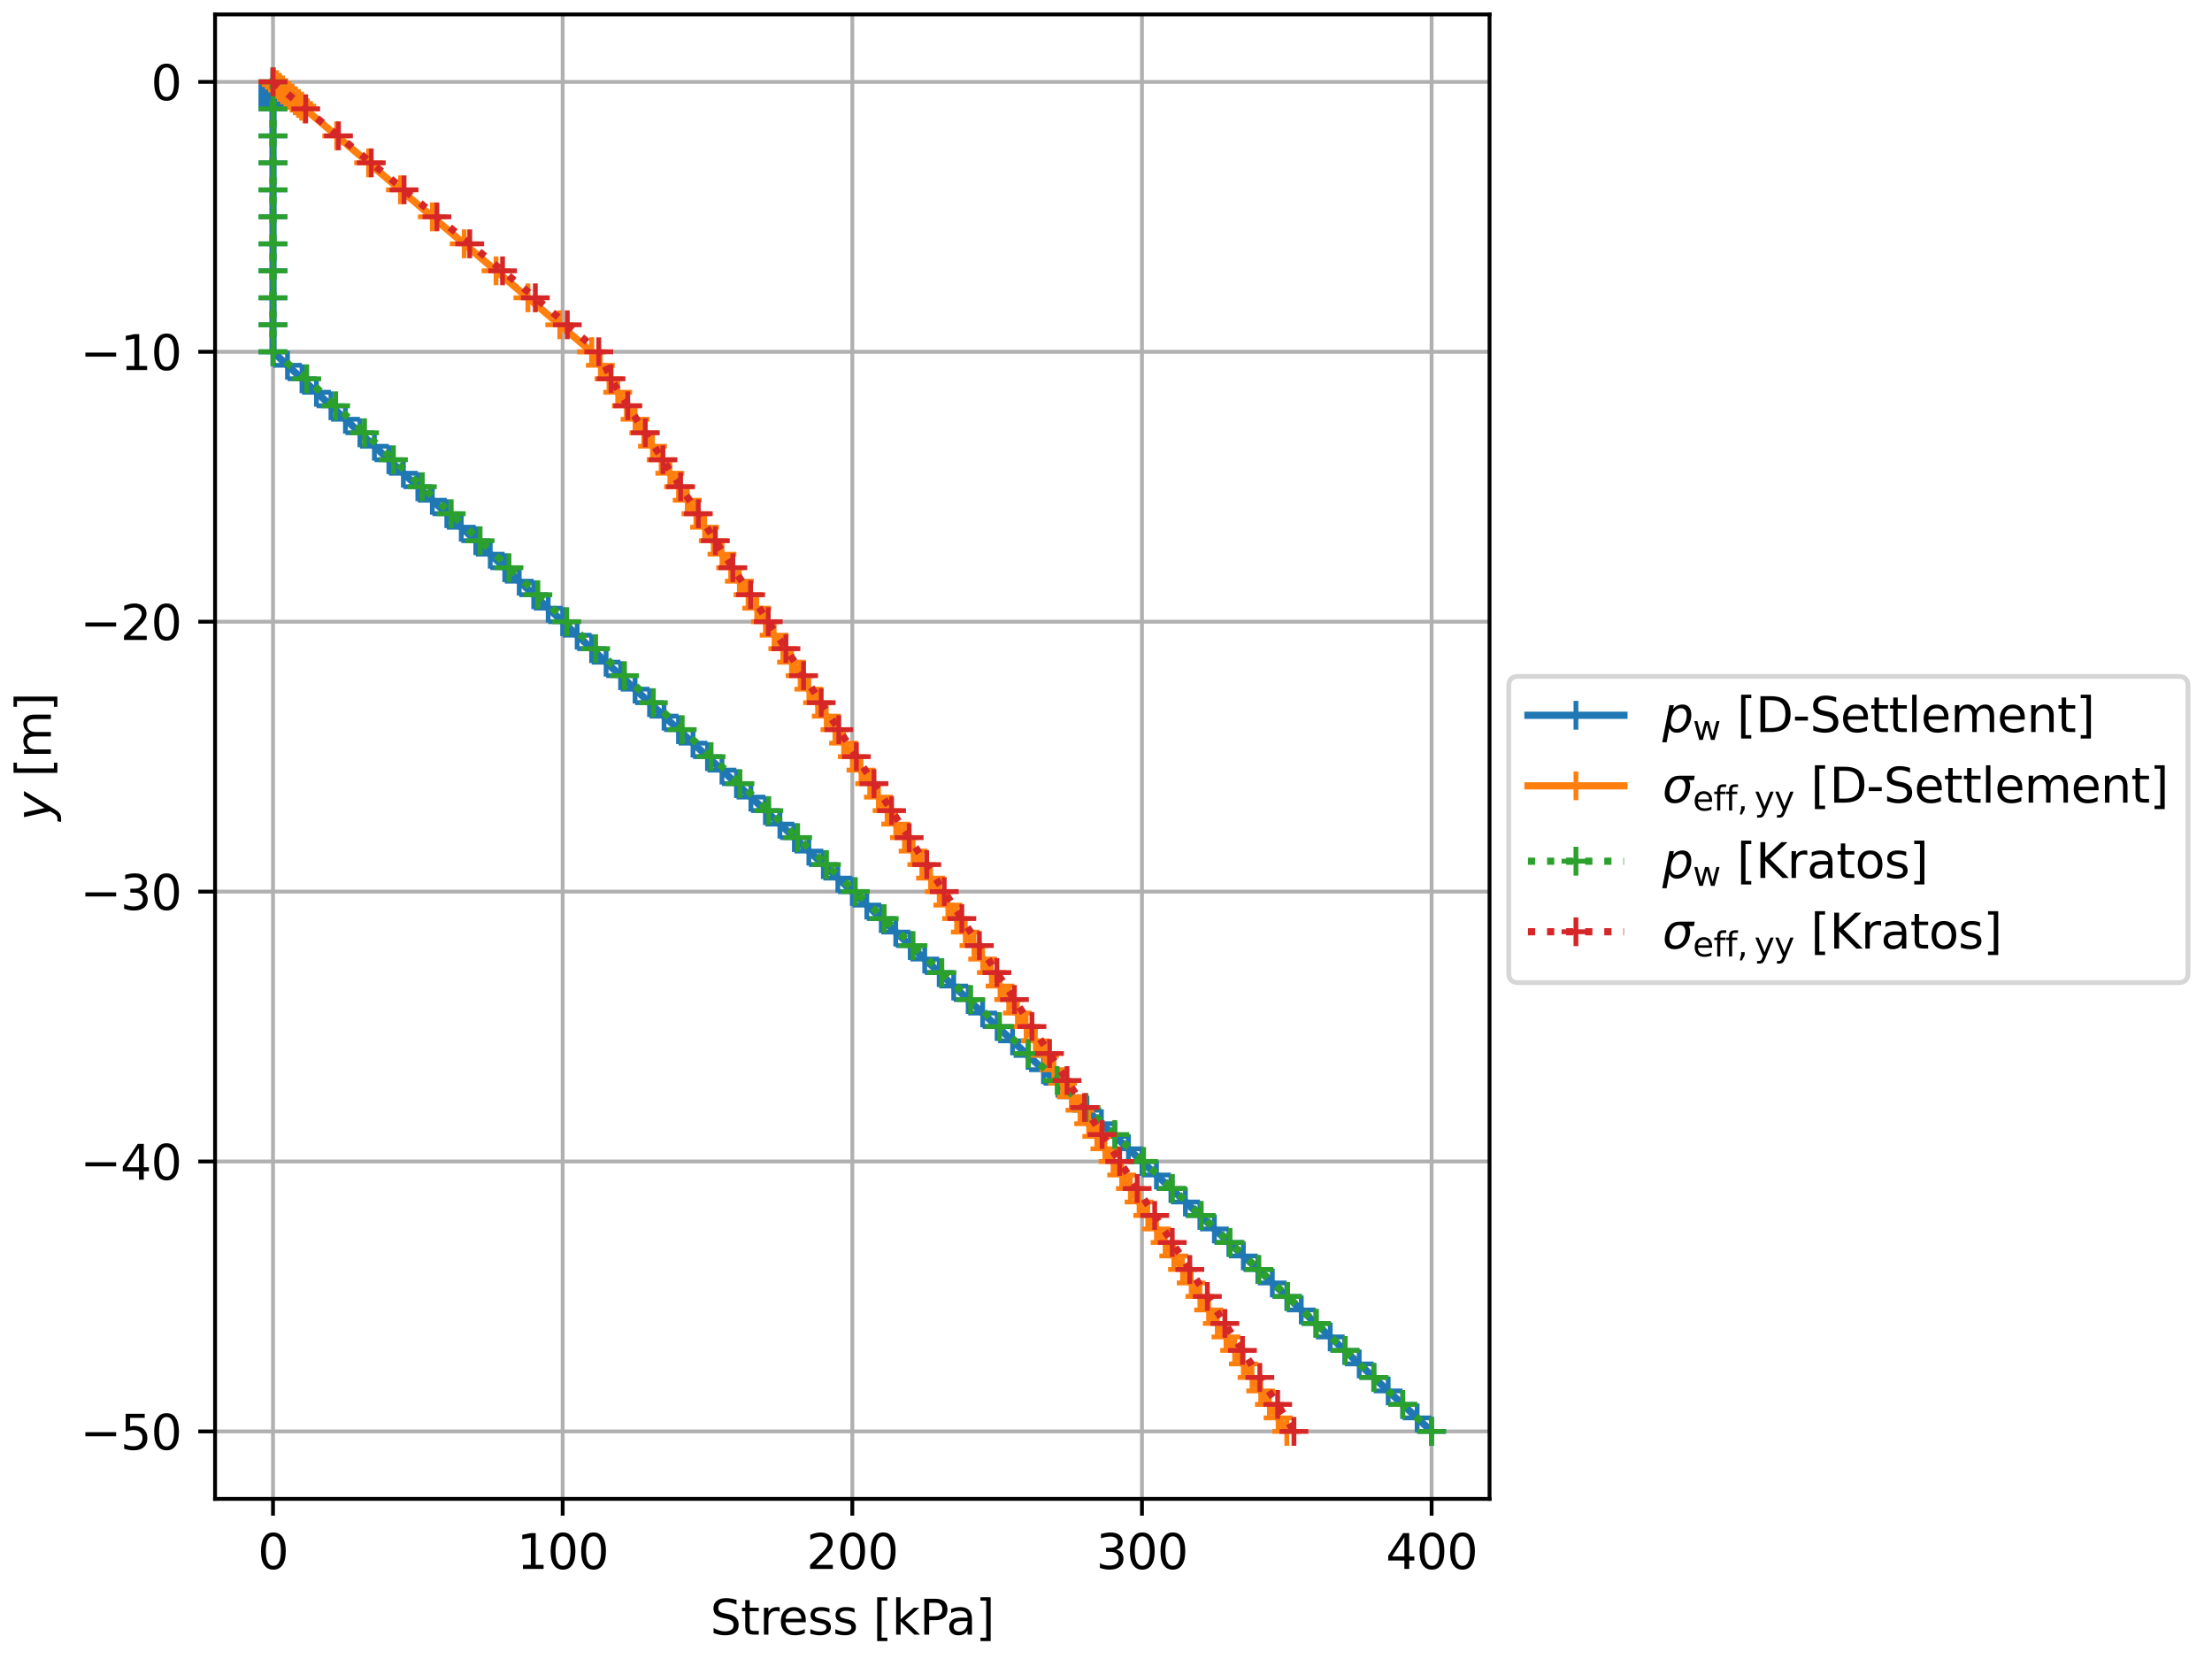 <?xml version="1.0" encoding="utf-8" standalone="no"?>
<!DOCTYPE svg PUBLIC "-//W3C//DTD SVG 1.1//EN"
  "http://www.w3.org/Graphics/SVG/1.1/DTD/svg11.dtd">
<svg xmlns:xlink="http://www.w3.org/1999/xlink" width="460.8pt" height="345.6pt" viewBox="0 0 460.8 345.6" xmlns="http://www.w3.org/2000/svg" version="1.1">
 <defs>
  <style type="text/css">*{stroke-linejoin: round; stroke-linecap: butt}</style>
 </defs>
 <g id="figure_1">
  <g id="patch_1">
   <path d="M 0 345.6 
L 460.8 345.6 
L 460.8 0 
L 0 0 
z
" style="fill: #ffffff"/>
  </g>
  <g id="axes_1">
   <g id="patch_2">
    <path d="M 44.805 312.244 
L 310.299 312.244 
L 310.299 3 
L 44.805 3 
z
" style="fill: #ffffff"/>
   </g>
   <g id="matplotlib.axis_1">
    <g id="xtick_1">
     <g id="line2d_1">
      <path d="M 56.873 312.244 
L 56.873 3 
" clip-path="url(#p4c038929c7)" style="fill: none; stroke: #b0b0b0; stroke-width: 0.8; stroke-linecap: square"/>
     </g>
     <g id="line2d_2">
      <defs>
       <path id="m3eccdc1625" d="M 0 0 
L 0 3.5 
" style="stroke: #000000; stroke-width: 0.8"/>
      </defs>
      <g>
       <use xlink:href="#m3eccdc1625" x="56.873" y="312.244" style="stroke: #000000; stroke-width: 0.8"/>
      </g>
     </g>
     <g id="text_1">
      <!-- 0 -->
      <g transform="translate(53.692 326.842) scale(0.1 -0.1)">
       <defs>
        <path id="DejaVuSans-30" d="M 2034 4250 
Q 1547 4250 1301 3770 
Q 1056 3291 1056 2328 
Q 1056 1369 1301 889 
Q 1547 409 2034 409 
Q 2525 409 2770 889 
Q 3016 1369 3016 2328 
Q 3016 3291 2770 3770 
Q 2525 4250 2034 4250 
z
M 2034 4750 
Q 2819 4750 3233 4129 
Q 3647 3509 3647 2328 
Q 3647 1150 3233 529 
Q 2819 -91 2034 -91 
Q 1250 -91 836 529 
Q 422 1150 422 2328 
Q 422 3509 836 4129 
Q 1250 4750 2034 4750 
z
" transform="scale(0.016)"/>
       </defs>
       <use xlink:href="#DejaVuSans-30"/>
      </g>
     </g>
    </g>
    <g id="xtick_2">
     <g id="line2d_3">
      <path d="M 117.212 312.244 
L 117.212 3 
" clip-path="url(#p4c038929c7)" style="fill: none; stroke: #b0b0b0; stroke-width: 0.8; stroke-linecap: square"/>
     </g>
     <g id="line2d_4">
      <g>
       <use xlink:href="#m3eccdc1625" x="117.212" y="312.244" style="stroke: #000000; stroke-width: 0.8"/>
      </g>
     </g>
     <g id="text_2">
      <!-- 100 -->
      <g transform="translate(107.669 326.842) scale(0.1 -0.1)">
       <defs>
        <path id="DejaVuSans-31" d="M 794 531 
L 1825 531 
L 1825 4091 
L 703 3866 
L 703 4441 
L 1819 4666 
L 2450 4666 
L 2450 531 
L 3481 531 
L 3481 0 
L 794 0 
L 794 531 
z
" transform="scale(0.016)"/>
       </defs>
       <use xlink:href="#DejaVuSans-31"/>
       <use xlink:href="#DejaVuSans-30" transform="translate(63.623 0)"/>
       <use xlink:href="#DejaVuSans-30" transform="translate(127.246 0)"/>
      </g>
     </g>
    </g>
    <g id="xtick_3">
     <g id="line2d_5">
      <path d="M 177.552 312.244 
L 177.552 3 
" clip-path="url(#p4c038929c7)" style="fill: none; stroke: #b0b0b0; stroke-width: 0.8; stroke-linecap: square"/>
     </g>
     <g id="line2d_6">
      <g>
       <use xlink:href="#m3eccdc1625" x="177.552" y="312.244" style="stroke: #000000; stroke-width: 0.8"/>
      </g>
     </g>
     <g id="text_3">
      <!-- 200 -->
      <g transform="translate(168.008 326.842) scale(0.1 -0.1)">
       <defs>
        <path id="DejaVuSans-32" d="M 1228 531 
L 3431 531 
L 3431 0 
L 469 0 
L 469 531 
Q 828 903 1448 1529 
Q 2069 2156 2228 2338 
Q 2531 2678 2651 2914 
Q 2772 3150 2772 3378 
Q 2772 3750 2511 3984 
Q 2250 4219 1831 4219 
Q 1534 4219 1204 4116 
Q 875 4013 500 3803 
L 500 4441 
Q 881 4594 1212 4672 
Q 1544 4750 1819 4750 
Q 2544 4750 2975 4387 
Q 3406 4025 3406 3419 
Q 3406 3131 3298 2873 
Q 3191 2616 2906 2266 
Q 2828 2175 2409 1742 
Q 1991 1309 1228 531 
z
" transform="scale(0.016)"/>
       </defs>
       <use xlink:href="#DejaVuSans-32"/>
       <use xlink:href="#DejaVuSans-30" transform="translate(63.623 0)"/>
       <use xlink:href="#DejaVuSans-30" transform="translate(127.246 0)"/>
      </g>
     </g>
    </g>
    <g id="xtick_4">
     <g id="line2d_7">
      <path d="M 237.892 312.244 
L 237.892 3 
" clip-path="url(#p4c038929c7)" style="fill: none; stroke: #b0b0b0; stroke-width: 0.8; stroke-linecap: square"/>
     </g>
     <g id="line2d_8">
      <g>
       <use xlink:href="#m3eccdc1625" x="237.892" y="312.244" style="stroke: #000000; stroke-width: 0.8"/>
      </g>
     </g>
     <g id="text_4">
      <!-- 300 -->
      <g transform="translate(228.348 326.842) scale(0.1 -0.1)">
       <defs>
        <path id="DejaVuSans-33" d="M 2597 2516 
Q 3050 2419 3304 2112 
Q 3559 1806 3559 1356 
Q 3559 666 3084 287 
Q 2609 -91 1734 -91 
Q 1441 -91 1130 -33 
Q 819 25 488 141 
L 488 750 
Q 750 597 1062 519 
Q 1375 441 1716 441 
Q 2309 441 2620 675 
Q 2931 909 2931 1356 
Q 2931 1769 2642 2001 
Q 2353 2234 1838 2234 
L 1294 2234 
L 1294 2753 
L 1863 2753 
Q 2328 2753 2575 2939 
Q 2822 3125 2822 3475 
Q 2822 3834 2567 4026 
Q 2313 4219 1838 4219 
Q 1578 4219 1281 4162 
Q 984 4106 628 3988 
L 628 4550 
Q 988 4650 1302 4700 
Q 1616 4750 1894 4750 
Q 2613 4750 3031 4423 
Q 3450 4097 3450 3541 
Q 3450 3153 3228 2886 
Q 3006 2619 2597 2516 
z
" transform="scale(0.016)"/>
       </defs>
       <use xlink:href="#DejaVuSans-33"/>
       <use xlink:href="#DejaVuSans-30" transform="translate(63.623 0)"/>
       <use xlink:href="#DejaVuSans-30" transform="translate(127.246 0)"/>
      </g>
     </g>
    </g>
    <g id="xtick_5">
     <g id="line2d_9">
      <path d="M 298.231 312.244 
L 298.231 3 
" clip-path="url(#p4c038929c7)" style="fill: none; stroke: #b0b0b0; stroke-width: 0.8; stroke-linecap: square"/>
     </g>
     <g id="line2d_10">
      <g>
       <use xlink:href="#m3eccdc1625" x="298.231" y="312.244" style="stroke: #000000; stroke-width: 0.8"/>
      </g>
     </g>
     <g id="text_5">
      <!-- 400 -->
      <g transform="translate(288.688 326.842) scale(0.1 -0.1)">
       <defs>
        <path id="DejaVuSans-34" d="M 2419 4116 
L 825 1625 
L 2419 1625 
L 2419 4116 
z
M 2253 4666 
L 3047 4666 
L 3047 1625 
L 3713 1625 
L 3713 1100 
L 3047 1100 
L 3047 0 
L 2419 0 
L 2419 1100 
L 313 1100 
L 313 1709 
L 2253 4666 
z
" transform="scale(0.016)"/>
       </defs>
       <use xlink:href="#DejaVuSans-34"/>
       <use xlink:href="#DejaVuSans-30" transform="translate(63.623 0)"/>
       <use xlink:href="#DejaVuSans-30" transform="translate(127.246 0)"/>
      </g>
     </g>
    </g>
    <g id="text_6">
     <!-- Stress [kPa] -->
     <g transform="translate(147.949 340.52) scale(0.1 -0.1)">
      <defs>
       <path id="DejaVuSans-53" d="M 3425 4513 
L 3425 3897 
Q 3066 4069 2747 4153 
Q 2428 4238 2131 4238 
Q 1616 4238 1336 4038 
Q 1056 3838 1056 3469 
Q 1056 3159 1242 3001 
Q 1428 2844 1947 2747 
L 2328 2669 
Q 3034 2534 3370 2195 
Q 3706 1856 3706 1288 
Q 3706 609 3251 259 
Q 2797 -91 1919 -91 
Q 1588 -91 1214 -16 
Q 841 59 441 206 
L 441 856 
Q 825 641 1194 531 
Q 1563 422 1919 422 
Q 2459 422 2753 634 
Q 3047 847 3047 1241 
Q 3047 1584 2836 1778 
Q 2625 1972 2144 2069 
L 1759 2144 
Q 1053 2284 737 2584 
Q 422 2884 422 3419 
Q 422 4038 858 4394 
Q 1294 4750 2059 4750 
Q 2388 4750 2728 4690 
Q 3069 4631 3425 4513 
z
" transform="scale(0.016)"/>
       <path id="DejaVuSans-74" d="M 1172 4494 
L 1172 3500 
L 2356 3500 
L 2356 3053 
L 1172 3053 
L 1172 1153 
Q 1172 725 1289 603 
Q 1406 481 1766 481 
L 2356 481 
L 2356 0 
L 1766 0 
Q 1100 0 847 248 
Q 594 497 594 1153 
L 594 3053 
L 172 3053 
L 172 3500 
L 594 3500 
L 594 4494 
L 1172 4494 
z
" transform="scale(0.016)"/>
       <path id="DejaVuSans-72" d="M 2631 2963 
Q 2534 3019 2420 3045 
Q 2306 3072 2169 3072 
Q 1681 3072 1420 2755 
Q 1159 2438 1159 1844 
L 1159 0 
L 581 0 
L 581 3500 
L 1159 3500 
L 1159 2956 
Q 1341 3275 1631 3429 
Q 1922 3584 2338 3584 
Q 2397 3584 2469 3576 
Q 2541 3569 2628 3553 
L 2631 2963 
z
" transform="scale(0.016)"/>
       <path id="DejaVuSans-65" d="M 3597 1894 
L 3597 1613 
L 953 1613 
Q 991 1019 1311 708 
Q 1631 397 2203 397 
Q 2534 397 2845 478 
Q 3156 559 3463 722 
L 3463 178 
Q 3153 47 2828 -22 
Q 2503 -91 2169 -91 
Q 1331 -91 842 396 
Q 353 884 353 1716 
Q 353 2575 817 3079 
Q 1281 3584 2069 3584 
Q 2775 3584 3186 3129 
Q 3597 2675 3597 1894 
z
M 3022 2063 
Q 3016 2534 2758 2815 
Q 2500 3097 2075 3097 
Q 1594 3097 1305 2825 
Q 1016 2553 972 2059 
L 3022 2063 
z
" transform="scale(0.016)"/>
       <path id="DejaVuSans-73" d="M 2834 3397 
L 2834 2853 
Q 2591 2978 2328 3040 
Q 2066 3103 1784 3103 
Q 1356 3103 1142 2972 
Q 928 2841 928 2578 
Q 928 2378 1081 2264 
Q 1234 2150 1697 2047 
L 1894 2003 
Q 2506 1872 2764 1633 
Q 3022 1394 3022 966 
Q 3022 478 2636 193 
Q 2250 -91 1575 -91 
Q 1294 -91 989 -36 
Q 684 19 347 128 
L 347 722 
Q 666 556 975 473 
Q 1284 391 1588 391 
Q 1994 391 2212 530 
Q 2431 669 2431 922 
Q 2431 1156 2273 1281 
Q 2116 1406 1581 1522 
L 1381 1569 
Q 847 1681 609 1914 
Q 372 2147 372 2553 
Q 372 3047 722 3315 
Q 1072 3584 1716 3584 
Q 2034 3584 2315 3537 
Q 2597 3491 2834 3397 
z
" transform="scale(0.016)"/>
       <path id="DejaVuSans-20" transform="scale(0.016)"/>
       <path id="DejaVuSans-5b" d="M 550 4863 
L 1875 4863 
L 1875 4416 
L 1125 4416 
L 1125 -397 
L 1875 -397 
L 1875 -844 
L 550 -844 
L 550 4863 
z
" transform="scale(0.016)"/>
       <path id="DejaVuSans-6b" d="M 581 4863 
L 1159 4863 
L 1159 1991 
L 2875 3500 
L 3609 3500 
L 1753 1863 
L 3688 0 
L 2938 0 
L 1159 1709 
L 1159 0 
L 581 0 
L 581 4863 
z
" transform="scale(0.016)"/>
       <path id="DejaVuSans-50" d="M 1259 4147 
L 1259 2394 
L 2053 2394 
Q 2494 2394 2734 2622 
Q 2975 2850 2975 3272 
Q 2975 3691 2734 3919 
Q 2494 4147 2053 4147 
L 1259 4147 
z
M 628 4666 
L 2053 4666 
Q 2838 4666 3239 4311 
Q 3641 3956 3641 3272 
Q 3641 2581 3239 2228 
Q 2838 1875 2053 1875 
L 1259 1875 
L 1259 0 
L 628 0 
L 628 4666 
z
" transform="scale(0.016)"/>
       <path id="DejaVuSans-61" d="M 2194 1759 
Q 1497 1759 1228 1600 
Q 959 1441 959 1056 
Q 959 750 1161 570 
Q 1363 391 1709 391 
Q 2188 391 2477 730 
Q 2766 1069 2766 1631 
L 2766 1759 
L 2194 1759 
z
M 3341 1997 
L 3341 0 
L 2766 0 
L 2766 531 
Q 2569 213 2275 61 
Q 1981 -91 1556 -91 
Q 1019 -91 701 211 
Q 384 513 384 1019 
Q 384 1609 779 1909 
Q 1175 2209 1959 2209 
L 2766 2209 
L 2766 2266 
Q 2766 2663 2505 2880 
Q 2244 3097 1772 3097 
Q 1472 3097 1187 3025 
Q 903 2953 641 2809 
L 641 3341 
Q 956 3463 1253 3523 
Q 1550 3584 1831 3584 
Q 2591 3584 2966 3190 
Q 3341 2797 3341 1997 
z
" transform="scale(0.016)"/>
       <path id="DejaVuSans-5d" d="M 1947 4863 
L 1947 -844 
L 622 -844 
L 622 -397 
L 1369 -397 
L 1369 4416 
L 622 4416 
L 622 4863 
L 1947 4863 
z
" transform="scale(0.016)"/>
      </defs>
      <use xlink:href="#DejaVuSans-53"/>
      <use xlink:href="#DejaVuSans-74" transform="translate(63.477 0)"/>
      <use xlink:href="#DejaVuSans-72" transform="translate(102.686 0)"/>
      <use xlink:href="#DejaVuSans-65" transform="translate(141.549 0)"/>
      <use xlink:href="#DejaVuSans-73" transform="translate(203.072 0)"/>
      <use xlink:href="#DejaVuSans-73" transform="translate(255.172 0)"/>
      <use xlink:href="#DejaVuSans-20" transform="translate(307.271 0)"/>
      <use xlink:href="#DejaVuSans-5b" transform="translate(339.059 0)"/>
      <use xlink:href="#DejaVuSans-6b" transform="translate(378.072 0)"/>
      <use xlink:href="#DejaVuSans-50" transform="translate(435.982 0)"/>
      <use xlink:href="#DejaVuSans-61" transform="translate(491.785 0)"/>
      <use xlink:href="#DejaVuSans-5d" transform="translate(553.064 0)"/>
     </g>
    </g>
   </g>
   <g id="matplotlib.axis_2">
    <g id="ytick_1">
     <g id="line2d_11">
      <path d="M 44.805 298.187 
L 310.299 298.187 
" clip-path="url(#p4c038929c7)" style="fill: none; stroke: #b0b0b0; stroke-width: 0.8; stroke-linecap: square"/>
     </g>
     <g id="line2d_12">
      <defs>
       <path id="m36a5a333d8" d="M 0 0 
L -3.5 0 
" style="stroke: #000000; stroke-width: 0.8"/>
      </defs>
      <g>
       <use xlink:href="#m36a5a333d8" x="44.805" y="298.187" style="stroke: #000000; stroke-width: 0.8"/>
      </g>
     </g>
     <g id="text_7">
      <!-- −50 -->
      <g transform="translate(16.7 301.986) scale(0.1 -0.1)">
       <defs>
        <path id="DejaVuSans-2212" d="M 678 2272 
L 4684 2272 
L 4684 1741 
L 678 1741 
L 678 2272 
z
" transform="scale(0.016)"/>
        <path id="DejaVuSans-35" d="M 691 4666 
L 3169 4666 
L 3169 4134 
L 1269 4134 
L 1269 2991 
Q 1406 3038 1543 3061 
Q 1681 3084 1819 3084 
Q 2600 3084 3056 2656 
Q 3513 2228 3513 1497 
Q 3513 744 3044 326 
Q 2575 -91 1722 -91 
Q 1428 -91 1123 -41 
Q 819 9 494 109 
L 494 744 
Q 775 591 1075 516 
Q 1375 441 1709 441 
Q 2250 441 2565 725 
Q 2881 1009 2881 1497 
Q 2881 1984 2565 2268 
Q 2250 2553 1709 2553 
Q 1456 2553 1204 2497 
Q 953 2441 691 2322 
L 691 4666 
z
" transform="scale(0.016)"/>
       </defs>
       <use xlink:href="#DejaVuSans-2212"/>
       <use xlink:href="#DejaVuSans-35" transform="translate(83.789 0)"/>
       <use xlink:href="#DejaVuSans-30" transform="translate(147.412 0)"/>
      </g>
     </g>
    </g>
    <g id="ytick_2">
     <g id="line2d_13">
      <path d="M 44.805 241.961 
L 310.299 241.961 
" clip-path="url(#p4c038929c7)" style="fill: none; stroke: #b0b0b0; stroke-width: 0.8; stroke-linecap: square"/>
     </g>
     <g id="line2d_14">
      <g>
       <use xlink:href="#m36a5a333d8" x="44.805" y="241.961" style="stroke: #000000; stroke-width: 0.8"/>
      </g>
     </g>
     <g id="text_8">
      <!-- −40 -->
      <g transform="translate(16.7 245.76) scale(0.1 -0.1)">
       <use xlink:href="#DejaVuSans-2212"/>
       <use xlink:href="#DejaVuSans-34" transform="translate(83.789 0)"/>
       <use xlink:href="#DejaVuSans-30" transform="translate(147.412 0)"/>
      </g>
     </g>
    </g>
    <g id="ytick_3">
     <g id="line2d_15">
      <path d="M 44.805 185.735 
L 310.299 185.735 
" clip-path="url(#p4c038929c7)" style="fill: none; stroke: #b0b0b0; stroke-width: 0.8; stroke-linecap: square"/>
     </g>
     <g id="line2d_16">
      <g>
       <use xlink:href="#m36a5a333d8" x="44.805" y="185.735" style="stroke: #000000; stroke-width: 0.8"/>
      </g>
     </g>
     <g id="text_9">
      <!-- −30 -->
      <g transform="translate(16.7 189.534) scale(0.1 -0.1)">
       <use xlink:href="#DejaVuSans-2212"/>
       <use xlink:href="#DejaVuSans-33" transform="translate(83.789 0)"/>
       <use xlink:href="#DejaVuSans-30" transform="translate(147.412 0)"/>
      </g>
     </g>
    </g>
    <g id="ytick_4">
     <g id="line2d_17">
      <path d="M 44.805 129.509 
L 310.299 129.509 
" clip-path="url(#p4c038929c7)" style="fill: none; stroke: #b0b0b0; stroke-width: 0.8; stroke-linecap: square"/>
     </g>
     <g id="line2d_18">
      <g>
       <use xlink:href="#m36a5a333d8" x="44.805" y="129.509" style="stroke: #000000; stroke-width: 0.8"/>
      </g>
     </g>
     <g id="text_10">
      <!-- −20 -->
      <g transform="translate(16.7 133.308) scale(0.1 -0.1)">
       <use xlink:href="#DejaVuSans-2212"/>
       <use xlink:href="#DejaVuSans-32" transform="translate(83.789 0)"/>
       <use xlink:href="#DejaVuSans-30" transform="translate(147.412 0)"/>
      </g>
     </g>
    </g>
    <g id="ytick_5">
     <g id="line2d_19">
      <path d="M 44.805 73.283 
L 310.299 73.283 
" clip-path="url(#p4c038929c7)" style="fill: none; stroke: #b0b0b0; stroke-width: 0.8; stroke-linecap: square"/>
     </g>
     <g id="line2d_20">
      <g>
       <use xlink:href="#m36a5a333d8" x="44.805" y="73.283" style="stroke: #000000; stroke-width: 0.8"/>
      </g>
     </g>
     <g id="text_11">
      <!-- −10 -->
      <g transform="translate(16.7 77.082) scale(0.1 -0.1)">
       <use xlink:href="#DejaVuSans-2212"/>
       <use xlink:href="#DejaVuSans-31" transform="translate(83.789 0)"/>
       <use xlink:href="#DejaVuSans-30" transform="translate(147.412 0)"/>
      </g>
     </g>
    </g>
    <g id="ytick_6">
     <g id="line2d_21">
      <path d="M 44.805 17.057 
L 310.299 17.057 
" clip-path="url(#p4c038929c7)" style="fill: none; stroke: #b0b0b0; stroke-width: 0.8; stroke-linecap: square"/>
     </g>
     <g id="line2d_22">
      <g>
       <use xlink:href="#m36a5a333d8" x="44.805" y="17.057" style="stroke: #000000; stroke-width: 0.8"/>
      </g>
     </g>
     <g id="text_12">
      <!-- 0 -->
      <g transform="translate(31.442 20.856) scale(0.1 -0.1)">
       <use xlink:href="#DejaVuSans-30"/>
      </g>
     </g>
    </g>
    <g id="text_13">
     <!-- $y$ [m] -->
     <g transform="translate(10.6 170.972) rotate(-90) scale(0.1 -0.1)">
      <defs>
       <path id="DejaVuSans-Oblique-79" d="M 1588 -325 
Q 1188 -997 936 -1164 
Q 684 -1331 294 -1331 
L -159 -1331 
L -63 -850 
L 269 -850 
Q 509 -850 678 -719 
Q 847 -588 1056 -206 
L 1234 128 
L 459 3500 
L 1069 3500 
L 1650 819 
L 3256 3500 
L 3859 3500 
L 1588 -325 
z
" transform="scale(0.016)"/>
       <path id="DejaVuSans-6d" d="M 3328 2828 
Q 3544 3216 3844 3400 
Q 4144 3584 4550 3584 
Q 5097 3584 5394 3201 
Q 5691 2819 5691 2113 
L 5691 0 
L 5113 0 
L 5113 2094 
Q 5113 2597 4934 2840 
Q 4756 3084 4391 3084 
Q 3944 3084 3684 2787 
Q 3425 2491 3425 1978 
L 3425 0 
L 2847 0 
L 2847 2094 
Q 2847 2600 2669 2842 
Q 2491 3084 2119 3084 
Q 1678 3084 1418 2786 
Q 1159 2488 1159 1978 
L 1159 0 
L 581 0 
L 581 3500 
L 1159 3500 
L 1159 2956 
Q 1356 3278 1631 3431 
Q 1906 3584 2284 3584 
Q 2666 3584 2933 3390 
Q 3200 3197 3328 2828 
z
" transform="scale(0.016)"/>
      </defs>
      <use xlink:href="#DejaVuSans-Oblique-79" transform="translate(0 0.016)"/>
      <use xlink:href="#DejaVuSans-20" transform="translate(59.18 0.016)"/>
      <use xlink:href="#DejaVuSans-5b" transform="translate(90.967 0.016)"/>
      <use xlink:href="#DejaVuSans-6d" transform="translate(129.98 0.016)"/>
      <use xlink:href="#DejaVuSans-5d" transform="translate(227.393 0.016)"/>
     </g>
    </g>
   </g>
   <g id="line2d_23">
    <path d="M 56.873 17.057 
L 56.873 17.619 
L 56.873 18.181 
L 56.873 18.744 
L 56.873 19.306 
L 56.873 19.868 
L 56.873 20.43 
L 56.873 20.993 
L 56.873 21.555 
L 56.873 22.117 
L 56.873 22.679 
L 56.873 28.302 
L 56.873 33.925 
L 56.873 39.547 
L 56.873 45.17 
L 56.873 50.792 
L 56.873 56.415 
L 56.873 62.038 
L 56.873 67.66 
L 56.873 73.283 
L 56.873 73.283 
L 59.89 76.094 
L 62.907 78.905 
L 65.924 81.717 
L 68.941 84.528 
L 71.958 87.339 
L 74.975 90.151 
L 77.992 92.962 
L 81.009 95.773 
L 84.026 98.585 
L 87.043 101.396 
L 90.06 104.207 
L 93.077 107.018 
L 96.094 109.83 
L 99.111 112.641 
L 102.128 115.452 
L 105.145 118.264 
L 108.162 121.075 
L 111.179 123.886 
L 114.195 126.698 
L 117.212 129.509 
L 120.229 132.32 
L 123.246 135.131 
L 126.263 137.943 
L 129.28 140.754 
L 132.297 143.565 
L 135.314 146.377 
L 138.331 149.188 
L 141.348 151.999 
L 144.365 154.811 
L 147.382 157.622 
L 150.399 160.433 
L 153.416 163.244 
L 156.433 166.056 
L 159.45 168.867 
L 162.467 171.678 
L 165.484 174.49 
L 168.501 177.301 
L 171.518 180.112 
L 174.535 182.924 
L 177.552 185.735 
L 180.569 188.546 
L 183.586 191.358 
L 186.603 194.169 
L 189.62 196.98 
L 192.637 199.791 
L 195.654 202.603 
L 198.671 205.414 
L 201.688 208.225 
L 204.705 211.037 
L 207.722 213.848 
L 210.938 216.828 
L 214.16 219.864 
L 217.376 222.844 
L 220.393 225.655 
L 223.41 228.467 
L 226.427 231.278 
L 229.444 234.089 
L 232.262 236.732 
L 235.074 239.318 
L 237.892 241.961 
L 240.909 244.772 
L 243.926 247.584 
L 246.943 250.395 
L 249.96 253.206 
L 252.977 256.017 
L 255.994 258.829 
L 259.011 261.64 
L 262.028 264.451 
L 265.045 267.263 
L 268.062 270.074 
L 271.079 272.885 
L 274.096 275.697 
L 277.112 278.508 
L 280.129 281.319 
L 283.146 284.13 
L 286.163 286.942 
L 289.18 289.753 
L 292.197 292.564 
L 295.214 295.376 
L 298.231 298.187 
" clip-path="url(#p4c038929c7)" style="fill: none; stroke: #1f77b4; stroke-width: 1.5; stroke-linecap: square"/>
    <defs>
     <path id="md851d6c3bb" d="M -3 0 
L 3 0 
M 0 3 
L 0 -3 
" style="stroke: #1f77b4"/>
    </defs>
    <g clip-path="url(#p4c038929c7)">
     <use xlink:href="#md851d6c3bb" x="56.873" y="17.057" style="fill: #1f77b4; stroke: #1f77b4"/>
     <use xlink:href="#md851d6c3bb" x="56.873" y="17.619" style="fill: #1f77b4; stroke: #1f77b4"/>
     <use xlink:href="#md851d6c3bb" x="56.873" y="18.181" style="fill: #1f77b4; stroke: #1f77b4"/>
     <use xlink:href="#md851d6c3bb" x="56.873" y="18.744" style="fill: #1f77b4; stroke: #1f77b4"/>
     <use xlink:href="#md851d6c3bb" x="56.873" y="19.306" style="fill: #1f77b4; stroke: #1f77b4"/>
     <use xlink:href="#md851d6c3bb" x="56.873" y="19.868" style="fill: #1f77b4; stroke: #1f77b4"/>
     <use xlink:href="#md851d6c3bb" x="56.873" y="20.43" style="fill: #1f77b4; stroke: #1f77b4"/>
     <use xlink:href="#md851d6c3bb" x="56.873" y="20.993" style="fill: #1f77b4; stroke: #1f77b4"/>
     <use xlink:href="#md851d6c3bb" x="56.873" y="21.555" style="fill: #1f77b4; stroke: #1f77b4"/>
     <use xlink:href="#md851d6c3bb" x="56.873" y="22.117" style="fill: #1f77b4; stroke: #1f77b4"/>
     <use xlink:href="#md851d6c3bb" x="56.873" y="22.679" style="fill: #1f77b4; stroke: #1f77b4"/>
     <use xlink:href="#md851d6c3bb" x="56.873" y="28.302" style="fill: #1f77b4; stroke: #1f77b4"/>
     <use xlink:href="#md851d6c3bb" x="56.873" y="33.925" style="fill: #1f77b4; stroke: #1f77b4"/>
     <use xlink:href="#md851d6c3bb" x="56.873" y="39.547" style="fill: #1f77b4; stroke: #1f77b4"/>
     <use xlink:href="#md851d6c3bb" x="56.873" y="45.17" style="fill: #1f77b4; stroke: #1f77b4"/>
     <use xlink:href="#md851d6c3bb" x="56.873" y="50.792" style="fill: #1f77b4; stroke: #1f77b4"/>
     <use xlink:href="#md851d6c3bb" x="56.873" y="56.415" style="fill: #1f77b4; stroke: #1f77b4"/>
     <use xlink:href="#md851d6c3bb" x="56.873" y="62.038" style="fill: #1f77b4; stroke: #1f77b4"/>
     <use xlink:href="#md851d6c3bb" x="56.873" y="67.66" style="fill: #1f77b4; stroke: #1f77b4"/>
     <use xlink:href="#md851d6c3bb" x="56.873" y="73.283" style="fill: #1f77b4; stroke: #1f77b4"/>
     <use xlink:href="#md851d6c3bb" x="56.873" y="73.283" style="fill: #1f77b4; stroke: #1f77b4"/>
     <use xlink:href="#md851d6c3bb" x="59.89" y="76.094" style="fill: #1f77b4; stroke: #1f77b4"/>
     <use xlink:href="#md851d6c3bb" x="62.907" y="78.905" style="fill: #1f77b4; stroke: #1f77b4"/>
     <use xlink:href="#md851d6c3bb" x="65.924" y="81.717" style="fill: #1f77b4; stroke: #1f77b4"/>
     <use xlink:href="#md851d6c3bb" x="68.941" y="84.528" style="fill: #1f77b4; stroke: #1f77b4"/>
     <use xlink:href="#md851d6c3bb" x="71.958" y="87.339" style="fill: #1f77b4; stroke: #1f77b4"/>
     <use xlink:href="#md851d6c3bb" x="74.975" y="90.151" style="fill: #1f77b4; stroke: #1f77b4"/>
     <use xlink:href="#md851d6c3bb" x="77.992" y="92.962" style="fill: #1f77b4; stroke: #1f77b4"/>
     <use xlink:href="#md851d6c3bb" x="81.009" y="95.773" style="fill: #1f77b4; stroke: #1f77b4"/>
     <use xlink:href="#md851d6c3bb" x="84.026" y="98.585" style="fill: #1f77b4; stroke: #1f77b4"/>
     <use xlink:href="#md851d6c3bb" x="87.043" y="101.396" style="fill: #1f77b4; stroke: #1f77b4"/>
     <use xlink:href="#md851d6c3bb" x="90.06" y="104.207" style="fill: #1f77b4; stroke: #1f77b4"/>
     <use xlink:href="#md851d6c3bb" x="93.077" y="107.018" style="fill: #1f77b4; stroke: #1f77b4"/>
     <use xlink:href="#md851d6c3bb" x="96.094" y="109.83" style="fill: #1f77b4; stroke: #1f77b4"/>
     <use xlink:href="#md851d6c3bb" x="99.111" y="112.641" style="fill: #1f77b4; stroke: #1f77b4"/>
     <use xlink:href="#md851d6c3bb" x="102.128" y="115.452" style="fill: #1f77b4; stroke: #1f77b4"/>
     <use xlink:href="#md851d6c3bb" x="105.145" y="118.264" style="fill: #1f77b4; stroke: #1f77b4"/>
     <use xlink:href="#md851d6c3bb" x="108.162" y="121.075" style="fill: #1f77b4; stroke: #1f77b4"/>
     <use xlink:href="#md851d6c3bb" x="111.179" y="123.886" style="fill: #1f77b4; stroke: #1f77b4"/>
     <use xlink:href="#md851d6c3bb" x="114.195" y="126.698" style="fill: #1f77b4; stroke: #1f77b4"/>
     <use xlink:href="#md851d6c3bb" x="117.212" y="129.509" style="fill: #1f77b4; stroke: #1f77b4"/>
     <use xlink:href="#md851d6c3bb" x="120.229" y="132.32" style="fill: #1f77b4; stroke: #1f77b4"/>
     <use xlink:href="#md851d6c3bb" x="123.246" y="135.131" style="fill: #1f77b4; stroke: #1f77b4"/>
     <use xlink:href="#md851d6c3bb" x="126.263" y="137.943" style="fill: #1f77b4; stroke: #1f77b4"/>
     <use xlink:href="#md851d6c3bb" x="129.28" y="140.754" style="fill: #1f77b4; stroke: #1f77b4"/>
     <use xlink:href="#md851d6c3bb" x="132.297" y="143.565" style="fill: #1f77b4; stroke: #1f77b4"/>
     <use xlink:href="#md851d6c3bb" x="135.314" y="146.377" style="fill: #1f77b4; stroke: #1f77b4"/>
     <use xlink:href="#md851d6c3bb" x="138.331" y="149.188" style="fill: #1f77b4; stroke: #1f77b4"/>
     <use xlink:href="#md851d6c3bb" x="141.348" y="151.999" style="fill: #1f77b4; stroke: #1f77b4"/>
     <use xlink:href="#md851d6c3bb" x="144.365" y="154.811" style="fill: #1f77b4; stroke: #1f77b4"/>
     <use xlink:href="#md851d6c3bb" x="147.382" y="157.622" style="fill: #1f77b4; stroke: #1f77b4"/>
     <use xlink:href="#md851d6c3bb" x="150.399" y="160.433" style="fill: #1f77b4; stroke: #1f77b4"/>
     <use xlink:href="#md851d6c3bb" x="153.416" y="163.244" style="fill: #1f77b4; stroke: #1f77b4"/>
     <use xlink:href="#md851d6c3bb" x="156.433" y="166.056" style="fill: #1f77b4; stroke: #1f77b4"/>
     <use xlink:href="#md851d6c3bb" x="159.45" y="168.867" style="fill: #1f77b4; stroke: #1f77b4"/>
     <use xlink:href="#md851d6c3bb" x="162.467" y="171.678" style="fill: #1f77b4; stroke: #1f77b4"/>
     <use xlink:href="#md851d6c3bb" x="165.484" y="174.49" style="fill: #1f77b4; stroke: #1f77b4"/>
     <use xlink:href="#md851d6c3bb" x="168.501" y="177.301" style="fill: #1f77b4; stroke: #1f77b4"/>
     <use xlink:href="#md851d6c3bb" x="171.518" y="180.112" style="fill: #1f77b4; stroke: #1f77b4"/>
     <use xlink:href="#md851d6c3bb" x="174.535" y="182.924" style="fill: #1f77b4; stroke: #1f77b4"/>
     <use xlink:href="#md851d6c3bb" x="177.552" y="185.735" style="fill: #1f77b4; stroke: #1f77b4"/>
     <use xlink:href="#md851d6c3bb" x="180.569" y="188.546" style="fill: #1f77b4; stroke: #1f77b4"/>
     <use xlink:href="#md851d6c3bb" x="183.586" y="191.358" style="fill: #1f77b4; stroke: #1f77b4"/>
     <use xlink:href="#md851d6c3bb" x="186.603" y="194.169" style="fill: #1f77b4; stroke: #1f77b4"/>
     <use xlink:href="#md851d6c3bb" x="189.62" y="196.98" style="fill: #1f77b4; stroke: #1f77b4"/>
     <use xlink:href="#md851d6c3bb" x="192.637" y="199.791" style="fill: #1f77b4; stroke: #1f77b4"/>
     <use xlink:href="#md851d6c3bb" x="195.654" y="202.603" style="fill: #1f77b4; stroke: #1f77b4"/>
     <use xlink:href="#md851d6c3bb" x="198.671" y="205.414" style="fill: #1f77b4; stroke: #1f77b4"/>
     <use xlink:href="#md851d6c3bb" x="201.688" y="208.225" style="fill: #1f77b4; stroke: #1f77b4"/>
     <use xlink:href="#md851d6c3bb" x="204.705" y="211.037" style="fill: #1f77b4; stroke: #1f77b4"/>
     <use xlink:href="#md851d6c3bb" x="207.722" y="213.848" style="fill: #1f77b4; stroke: #1f77b4"/>
     <use xlink:href="#md851d6c3bb" x="210.938" y="216.828" style="fill: #1f77b4; stroke: #1f77b4"/>
     <use xlink:href="#md851d6c3bb" x="214.16" y="219.864" style="fill: #1f77b4; stroke: #1f77b4"/>
     <use xlink:href="#md851d6c3bb" x="217.376" y="222.844" style="fill: #1f77b4; stroke: #1f77b4"/>
     <use xlink:href="#md851d6c3bb" x="220.393" y="225.655" style="fill: #1f77b4; stroke: #1f77b4"/>
     <use xlink:href="#md851d6c3bb" x="223.41" y="228.467" style="fill: #1f77b4; stroke: #1f77b4"/>
     <use xlink:href="#md851d6c3bb" x="226.427" y="231.278" style="fill: #1f77b4; stroke: #1f77b4"/>
     <use xlink:href="#md851d6c3bb" x="229.444" y="234.089" style="fill: #1f77b4; stroke: #1f77b4"/>
     <use xlink:href="#md851d6c3bb" x="232.262" y="236.732" style="fill: #1f77b4; stroke: #1f77b4"/>
     <use xlink:href="#md851d6c3bb" x="235.074" y="239.318" style="fill: #1f77b4; stroke: #1f77b4"/>
     <use xlink:href="#md851d6c3bb" x="237.892" y="241.961" style="fill: #1f77b4; stroke: #1f77b4"/>
     <use xlink:href="#md851d6c3bb" x="240.909" y="244.772" style="fill: #1f77b4; stroke: #1f77b4"/>
     <use xlink:href="#md851d6c3bb" x="243.926" y="247.584" style="fill: #1f77b4; stroke: #1f77b4"/>
     <use xlink:href="#md851d6c3bb" x="246.943" y="250.395" style="fill: #1f77b4; stroke: #1f77b4"/>
     <use xlink:href="#md851d6c3bb" x="249.96" y="253.206" style="fill: #1f77b4; stroke: #1f77b4"/>
     <use xlink:href="#md851d6c3bb" x="252.977" y="256.017" style="fill: #1f77b4; stroke: #1f77b4"/>
     <use xlink:href="#md851d6c3bb" x="255.994" y="258.829" style="fill: #1f77b4; stroke: #1f77b4"/>
     <use xlink:href="#md851d6c3bb" x="259.011" y="261.64" style="fill: #1f77b4; stroke: #1f77b4"/>
     <use xlink:href="#md851d6c3bb" x="262.028" y="264.451" style="fill: #1f77b4; stroke: #1f77b4"/>
     <use xlink:href="#md851d6c3bb" x="265.045" y="267.263" style="fill: #1f77b4; stroke: #1f77b4"/>
     <use xlink:href="#md851d6c3bb" x="268.062" y="270.074" style="fill: #1f77b4; stroke: #1f77b4"/>
     <use xlink:href="#md851d6c3bb" x="271.079" y="272.885" style="fill: #1f77b4; stroke: #1f77b4"/>
     <use xlink:href="#md851d6c3bb" x="274.096" y="275.697" style="fill: #1f77b4; stroke: #1f77b4"/>
     <use xlink:href="#md851d6c3bb" x="277.112" y="278.508" style="fill: #1f77b4; stroke: #1f77b4"/>
     <use xlink:href="#md851d6c3bb" x="280.129" y="281.319" style="fill: #1f77b4; stroke: #1f77b4"/>
     <use xlink:href="#md851d6c3bb" x="283.146" y="284.13" style="fill: #1f77b4; stroke: #1f77b4"/>
     <use xlink:href="#md851d6c3bb" x="286.163" y="286.942" style="fill: #1f77b4; stroke: #1f77b4"/>
     <use xlink:href="#md851d6c3bb" x="289.18" y="289.753" style="fill: #1f77b4; stroke: #1f77b4"/>
     <use xlink:href="#md851d6c3bb" x="292.197" y="292.564" style="fill: #1f77b4; stroke: #1f77b4"/>
     <use xlink:href="#md851d6c3bb" x="295.214" y="295.376" style="fill: #1f77b4; stroke: #1f77b4"/>
     <use xlink:href="#md851d6c3bb" x="298.231" y="298.187" style="fill: #1f77b4; stroke: #1f77b4"/>
    </g>
   </g>
   <g id="line2d_24">
    <path d="M 56.873 17.057 
L 57.537 17.619 
L 58.2 18.181 
L 58.864 18.744 
L 59.528 19.306 
L 60.192 19.868 
L 60.855 20.43 
L 61.519 20.993 
L 62.183 21.555 
L 62.846 22.117 
L 63.51 22.679 
L 70.148 28.302 
L 76.785 33.925 
L 83.422 39.547 
L 90.06 45.17 
L 96.697 50.792 
L 103.334 56.415 
L 109.972 62.038 
L 116.609 67.66 
L 123.246 73.283 
L 123.246 73.283 
L 125.057 76.094 
L 126.867 78.905 
L 128.677 81.717 
L 130.487 84.528 
L 132.297 87.339 
L 134.108 90.151 
L 135.918 92.962 
L 137.728 95.773 
L 139.538 98.585 
L 141.348 101.396 
L 143.159 104.207 
L 144.969 107.018 
L 146.779 109.83 
L 148.589 112.641 
L 150.399 115.452 
L 152.209 118.264 
L 154.02 121.075 
L 155.83 123.886 
L 157.64 126.698 
L 159.45 129.509 
L 161.26 132.32 
L 163.071 135.131 
L 164.881 137.943 
L 166.691 140.754 
L 168.501 143.565 
L 170.311 146.377 
L 172.122 149.188 
L 173.932 151.999 
L 175.742 154.811 
L 177.552 157.622 
L 179.362 160.433 
L 181.172 163.244 
L 182.983 166.056 
L 184.793 168.867 
L 186.603 171.678 
L 188.413 174.49 
L 190.223 177.301 
L 192.034 180.112 
L 193.844 182.924 
L 195.654 185.735 
L 197.464 188.546 
L 199.274 191.358 
L 201.085 194.169 
L 202.895 196.98 
L 204.705 199.791 
L 206.515 202.603 
L 208.325 205.414 
L 210.136 208.225 
L 211.946 211.037 
L 213.756 213.848 
L 215.687 216.828 
L 217.618 219.864 
L 219.548 222.844 
L 221.359 225.655 
L 223.169 228.467 
L 224.979 231.278 
L 226.789 234.089 
L 228.479 236.732 
L 230.168 239.318 
L 231.858 241.961 
L 233.668 244.772 
L 235.478 247.584 
L 237.288 250.395 
L 239.099 253.206 
L 240.909 256.017 
L 242.719 258.829 
L 244.529 261.64 
L 246.339 264.451 
L 248.149 267.263 
L 249.96 270.074 
L 251.77 272.885 
L 253.58 275.697 
L 255.39 278.508 
L 257.2 281.319 
L 259.011 284.13 
L 260.821 286.942 
L 262.631 289.753 
L 264.441 292.564 
L 266.251 295.376 
L 268.062 298.187 
" clip-path="url(#p4c038929c7)" style="fill: none; stroke: #ff7f0e; stroke-width: 1.5; stroke-linecap: square"/>
    <defs>
     <path id="m39cd77c2ef" d="M -3 0 
L 3 0 
M 0 3 
L 0 -3 
" style="stroke: #ff7f0e"/>
    </defs>
    <g clip-path="url(#p4c038929c7)">
     <use xlink:href="#m39cd77c2ef" x="56.873" y="17.057" style="fill: #ff7f0e; stroke: #ff7f0e"/>
     <use xlink:href="#m39cd77c2ef" x="57.537" y="17.619" style="fill: #ff7f0e; stroke: #ff7f0e"/>
     <use xlink:href="#m39cd77c2ef" x="58.2" y="18.181" style="fill: #ff7f0e; stroke: #ff7f0e"/>
     <use xlink:href="#m39cd77c2ef" x="58.864" y="18.744" style="fill: #ff7f0e; stroke: #ff7f0e"/>
     <use xlink:href="#m39cd77c2ef" x="59.528" y="19.306" style="fill: #ff7f0e; stroke: #ff7f0e"/>
     <use xlink:href="#m39cd77c2ef" x="60.192" y="19.868" style="fill: #ff7f0e; stroke: #ff7f0e"/>
     <use xlink:href="#m39cd77c2ef" x="60.855" y="20.43" style="fill: #ff7f0e; stroke: #ff7f0e"/>
     <use xlink:href="#m39cd77c2ef" x="61.519" y="20.993" style="fill: #ff7f0e; stroke: #ff7f0e"/>
     <use xlink:href="#m39cd77c2ef" x="62.183" y="21.555" style="fill: #ff7f0e; stroke: #ff7f0e"/>
     <use xlink:href="#m39cd77c2ef" x="62.846" y="22.117" style="fill: #ff7f0e; stroke: #ff7f0e"/>
     <use xlink:href="#m39cd77c2ef" x="63.51" y="22.679" style="fill: #ff7f0e; stroke: #ff7f0e"/>
     <use xlink:href="#m39cd77c2ef" x="70.148" y="28.302" style="fill: #ff7f0e; stroke: #ff7f0e"/>
     <use xlink:href="#m39cd77c2ef" x="76.785" y="33.925" style="fill: #ff7f0e; stroke: #ff7f0e"/>
     <use xlink:href="#m39cd77c2ef" x="83.422" y="39.547" style="fill: #ff7f0e; stroke: #ff7f0e"/>
     <use xlink:href="#m39cd77c2ef" x="90.06" y="45.17" style="fill: #ff7f0e; stroke: #ff7f0e"/>
     <use xlink:href="#m39cd77c2ef" x="96.697" y="50.792" style="fill: #ff7f0e; stroke: #ff7f0e"/>
     <use xlink:href="#m39cd77c2ef" x="103.334" y="56.415" style="fill: #ff7f0e; stroke: #ff7f0e"/>
     <use xlink:href="#m39cd77c2ef" x="109.972" y="62.038" style="fill: #ff7f0e; stroke: #ff7f0e"/>
     <use xlink:href="#m39cd77c2ef" x="116.609" y="67.66" style="fill: #ff7f0e; stroke: #ff7f0e"/>
     <use xlink:href="#m39cd77c2ef" x="123.246" y="73.283" style="fill: #ff7f0e; stroke: #ff7f0e"/>
     <use xlink:href="#m39cd77c2ef" x="123.246" y="73.283" style="fill: #ff7f0e; stroke: #ff7f0e"/>
     <use xlink:href="#m39cd77c2ef" x="125.057" y="76.094" style="fill: #ff7f0e; stroke: #ff7f0e"/>
     <use xlink:href="#m39cd77c2ef" x="126.867" y="78.905" style="fill: #ff7f0e; stroke: #ff7f0e"/>
     <use xlink:href="#m39cd77c2ef" x="128.677" y="81.717" style="fill: #ff7f0e; stroke: #ff7f0e"/>
     <use xlink:href="#m39cd77c2ef" x="130.487" y="84.528" style="fill: #ff7f0e; stroke: #ff7f0e"/>
     <use xlink:href="#m39cd77c2ef" x="132.297" y="87.339" style="fill: #ff7f0e; stroke: #ff7f0e"/>
     <use xlink:href="#m39cd77c2ef" x="134.108" y="90.151" style="fill: #ff7f0e; stroke: #ff7f0e"/>
     <use xlink:href="#m39cd77c2ef" x="135.918" y="92.962" style="fill: #ff7f0e; stroke: #ff7f0e"/>
     <use xlink:href="#m39cd77c2ef" x="137.728" y="95.773" style="fill: #ff7f0e; stroke: #ff7f0e"/>
     <use xlink:href="#m39cd77c2ef" x="139.538" y="98.585" style="fill: #ff7f0e; stroke: #ff7f0e"/>
     <use xlink:href="#m39cd77c2ef" x="141.348" y="101.396" style="fill: #ff7f0e; stroke: #ff7f0e"/>
     <use xlink:href="#m39cd77c2ef" x="143.159" y="104.207" style="fill: #ff7f0e; stroke: #ff7f0e"/>
     <use xlink:href="#m39cd77c2ef" x="144.969" y="107.018" style="fill: #ff7f0e; stroke: #ff7f0e"/>
     <use xlink:href="#m39cd77c2ef" x="146.779" y="109.83" style="fill: #ff7f0e; stroke: #ff7f0e"/>
     <use xlink:href="#m39cd77c2ef" x="148.589" y="112.641" style="fill: #ff7f0e; stroke: #ff7f0e"/>
     <use xlink:href="#m39cd77c2ef" x="150.399" y="115.452" style="fill: #ff7f0e; stroke: #ff7f0e"/>
     <use xlink:href="#m39cd77c2ef" x="152.209" y="118.264" style="fill: #ff7f0e; stroke: #ff7f0e"/>
     <use xlink:href="#m39cd77c2ef" x="154.02" y="121.075" style="fill: #ff7f0e; stroke: #ff7f0e"/>
     <use xlink:href="#m39cd77c2ef" x="155.83" y="123.886" style="fill: #ff7f0e; stroke: #ff7f0e"/>
     <use xlink:href="#m39cd77c2ef" x="157.64" y="126.698" style="fill: #ff7f0e; stroke: #ff7f0e"/>
     <use xlink:href="#m39cd77c2ef" x="159.45" y="129.509" style="fill: #ff7f0e; stroke: #ff7f0e"/>
     <use xlink:href="#m39cd77c2ef" x="161.26" y="132.32" style="fill: #ff7f0e; stroke: #ff7f0e"/>
     <use xlink:href="#m39cd77c2ef" x="163.071" y="135.131" style="fill: #ff7f0e; stroke: #ff7f0e"/>
     <use xlink:href="#m39cd77c2ef" x="164.881" y="137.943" style="fill: #ff7f0e; stroke: #ff7f0e"/>
     <use xlink:href="#m39cd77c2ef" x="166.691" y="140.754" style="fill: #ff7f0e; stroke: #ff7f0e"/>
     <use xlink:href="#m39cd77c2ef" x="168.501" y="143.565" style="fill: #ff7f0e; stroke: #ff7f0e"/>
     <use xlink:href="#m39cd77c2ef" x="170.311" y="146.377" style="fill: #ff7f0e; stroke: #ff7f0e"/>
     <use xlink:href="#m39cd77c2ef" x="172.122" y="149.188" style="fill: #ff7f0e; stroke: #ff7f0e"/>
     <use xlink:href="#m39cd77c2ef" x="173.932" y="151.999" style="fill: #ff7f0e; stroke: #ff7f0e"/>
     <use xlink:href="#m39cd77c2ef" x="175.742" y="154.811" style="fill: #ff7f0e; stroke: #ff7f0e"/>
     <use xlink:href="#m39cd77c2ef" x="177.552" y="157.622" style="fill: #ff7f0e; stroke: #ff7f0e"/>
     <use xlink:href="#m39cd77c2ef" x="179.362" y="160.433" style="fill: #ff7f0e; stroke: #ff7f0e"/>
     <use xlink:href="#m39cd77c2ef" x="181.172" y="163.244" style="fill: #ff7f0e; stroke: #ff7f0e"/>
     <use xlink:href="#m39cd77c2ef" x="182.983" y="166.056" style="fill: #ff7f0e; stroke: #ff7f0e"/>
     <use xlink:href="#m39cd77c2ef" x="184.793" y="168.867" style="fill: #ff7f0e; stroke: #ff7f0e"/>
     <use xlink:href="#m39cd77c2ef" x="186.603" y="171.678" style="fill: #ff7f0e; stroke: #ff7f0e"/>
     <use xlink:href="#m39cd77c2ef" x="188.413" y="174.49" style="fill: #ff7f0e; stroke: #ff7f0e"/>
     <use xlink:href="#m39cd77c2ef" x="190.223" y="177.301" style="fill: #ff7f0e; stroke: #ff7f0e"/>
     <use xlink:href="#m39cd77c2ef" x="192.034" y="180.112" style="fill: #ff7f0e; stroke: #ff7f0e"/>
     <use xlink:href="#m39cd77c2ef" x="193.844" y="182.924" style="fill: #ff7f0e; stroke: #ff7f0e"/>
     <use xlink:href="#m39cd77c2ef" x="195.654" y="185.735" style="fill: #ff7f0e; stroke: #ff7f0e"/>
     <use xlink:href="#m39cd77c2ef" x="197.464" y="188.546" style="fill: #ff7f0e; stroke: #ff7f0e"/>
     <use xlink:href="#m39cd77c2ef" x="199.274" y="191.358" style="fill: #ff7f0e; stroke: #ff7f0e"/>
     <use xlink:href="#m39cd77c2ef" x="201.085" y="194.169" style="fill: #ff7f0e; stroke: #ff7f0e"/>
     <use xlink:href="#m39cd77c2ef" x="202.895" y="196.98" style="fill: #ff7f0e; stroke: #ff7f0e"/>
     <use xlink:href="#m39cd77c2ef" x="204.705" y="199.791" style="fill: #ff7f0e; stroke: #ff7f0e"/>
     <use xlink:href="#m39cd77c2ef" x="206.515" y="202.603" style="fill: #ff7f0e; stroke: #ff7f0e"/>
     <use xlink:href="#m39cd77c2ef" x="208.325" y="205.414" style="fill: #ff7f0e; stroke: #ff7f0e"/>
     <use xlink:href="#m39cd77c2ef" x="210.136" y="208.225" style="fill: #ff7f0e; stroke: #ff7f0e"/>
     <use xlink:href="#m39cd77c2ef" x="211.946" y="211.037" style="fill: #ff7f0e; stroke: #ff7f0e"/>
     <use xlink:href="#m39cd77c2ef" x="213.756" y="213.848" style="fill: #ff7f0e; stroke: #ff7f0e"/>
     <use xlink:href="#m39cd77c2ef" x="215.687" y="216.828" style="fill: #ff7f0e; stroke: #ff7f0e"/>
     <use xlink:href="#m39cd77c2ef" x="217.618" y="219.864" style="fill: #ff7f0e; stroke: #ff7f0e"/>
     <use xlink:href="#m39cd77c2ef" x="219.548" y="222.844" style="fill: #ff7f0e; stroke: #ff7f0e"/>
     <use xlink:href="#m39cd77c2ef" x="221.359" y="225.655" style="fill: #ff7f0e; stroke: #ff7f0e"/>
     <use xlink:href="#m39cd77c2ef" x="223.169" y="228.467" style="fill: #ff7f0e; stroke: #ff7f0e"/>
     <use xlink:href="#m39cd77c2ef" x="224.979" y="231.278" style="fill: #ff7f0e; stroke: #ff7f0e"/>
     <use xlink:href="#m39cd77c2ef" x="226.789" y="234.089" style="fill: #ff7f0e; stroke: #ff7f0e"/>
     <use xlink:href="#m39cd77c2ef" x="228.479" y="236.732" style="fill: #ff7f0e; stroke: #ff7f0e"/>
     <use xlink:href="#m39cd77c2ef" x="230.168" y="239.318" style="fill: #ff7f0e; stroke: #ff7f0e"/>
     <use xlink:href="#m39cd77c2ef" x="231.858" y="241.961" style="fill: #ff7f0e; stroke: #ff7f0e"/>
     <use xlink:href="#m39cd77c2ef" x="233.668" y="244.772" style="fill: #ff7f0e; stroke: #ff7f0e"/>
     <use xlink:href="#m39cd77c2ef" x="235.478" y="247.584" style="fill: #ff7f0e; stroke: #ff7f0e"/>
     <use xlink:href="#m39cd77c2ef" x="237.288" y="250.395" style="fill: #ff7f0e; stroke: #ff7f0e"/>
     <use xlink:href="#m39cd77c2ef" x="239.099" y="253.206" style="fill: #ff7f0e; stroke: #ff7f0e"/>
     <use xlink:href="#m39cd77c2ef" x="240.909" y="256.017" style="fill: #ff7f0e; stroke: #ff7f0e"/>
     <use xlink:href="#m39cd77c2ef" x="242.719" y="258.829" style="fill: #ff7f0e; stroke: #ff7f0e"/>
     <use xlink:href="#m39cd77c2ef" x="244.529" y="261.64" style="fill: #ff7f0e; stroke: #ff7f0e"/>
     <use xlink:href="#m39cd77c2ef" x="246.339" y="264.451" style="fill: #ff7f0e; stroke: #ff7f0e"/>
     <use xlink:href="#m39cd77c2ef" x="248.149" y="267.263" style="fill: #ff7f0e; stroke: #ff7f0e"/>
     <use xlink:href="#m39cd77c2ef" x="249.96" y="270.074" style="fill: #ff7f0e; stroke: #ff7f0e"/>
     <use xlink:href="#m39cd77c2ef" x="251.77" y="272.885" style="fill: #ff7f0e; stroke: #ff7f0e"/>
     <use xlink:href="#m39cd77c2ef" x="253.58" y="275.697" style="fill: #ff7f0e; stroke: #ff7f0e"/>
     <use xlink:href="#m39cd77c2ef" x="255.39" y="278.508" style="fill: #ff7f0e; stroke: #ff7f0e"/>
     <use xlink:href="#m39cd77c2ef" x="257.2" y="281.319" style="fill: #ff7f0e; stroke: #ff7f0e"/>
     <use xlink:href="#m39cd77c2ef" x="259.011" y="284.13" style="fill: #ff7f0e; stroke: #ff7f0e"/>
     <use xlink:href="#m39cd77c2ef" x="260.821" y="286.942" style="fill: #ff7f0e; stroke: #ff7f0e"/>
     <use xlink:href="#m39cd77c2ef" x="262.631" y="289.753" style="fill: #ff7f0e; stroke: #ff7f0e"/>
     <use xlink:href="#m39cd77c2ef" x="264.441" y="292.564" style="fill: #ff7f0e; stroke: #ff7f0e"/>
     <use xlink:href="#m39cd77c2ef" x="266.251" y="295.376" style="fill: #ff7f0e; stroke: #ff7f0e"/>
     <use xlink:href="#m39cd77c2ef" x="268.062" y="298.187" style="fill: #ff7f0e; stroke: #ff7f0e"/>
    </g>
   </g>
   <g id="line2d_25">
    <path d="M 56.873 17.057 
L 56.873 22.679 
L 56.873 28.302 
L 56.873 33.925 
L 56.873 39.547 
L 56.873 45.17 
L 56.873 50.792 
L 56.873 56.415 
L 56.873 62.038 
L 56.873 67.66 
L 56.873 73.283 
L 63.898 78.905 
L 69.919 84.528 
L 75.939 90.151 
L 81.958 95.773 
L 87.977 101.396 
L 93.996 107.018 
L 100.013 112.641 
L 106.03 118.264 
L 112.047 123.886 
L 118.062 129.509 
L 124.077 135.131 
L 130.091 140.754 
L 136.105 146.377 
L 142.118 151.999 
L 148.131 157.622 
L 154.143 163.244 
L 160.154 168.867 
L 166.164 174.49 
L 172.174 180.112 
L 178.183 185.735 
L 184.192 191.358 
L 190.2 196.98 
L 196.207 202.603 
L 202.214 208.225 
L 208.22 213.848 
L 214.225 219.471 
L 220.23 225.093 
L 226.234 230.716 
L 232.237 236.338 
L 238.24 241.961 
L 244.242 247.584 
L 250.243 253.206 
L 256.244 258.829 
L 262.244 264.451 
L 268.244 270.074 
L 274.243 275.697 
L 280.24 281.319 
L 286.238 286.942 
L 292.235 292.564 
L 298.231 298.187 
" clip-path="url(#p4c038929c7)" style="fill: none; stroke-dasharray: 1.5,2.475; stroke-dashoffset: 0; stroke: #2ca02c; stroke-width: 1.5"/>
    <defs>
     <path id="m65e802b5f5" d="M -3 0 
L 3 0 
M 0 3 
L 0 -3 
" style="stroke: #2ca02c"/>
    </defs>
    <g clip-path="url(#p4c038929c7)">
     <use xlink:href="#m65e802b5f5" x="56.873" y="17.057" style="fill: #2ca02c; stroke: #2ca02c"/>
     <use xlink:href="#m65e802b5f5" x="56.873" y="22.679" style="fill: #2ca02c; stroke: #2ca02c"/>
     <use xlink:href="#m65e802b5f5" x="56.873" y="28.302" style="fill: #2ca02c; stroke: #2ca02c"/>
     <use xlink:href="#m65e802b5f5" x="56.873" y="33.925" style="fill: #2ca02c; stroke: #2ca02c"/>
     <use xlink:href="#m65e802b5f5" x="56.873" y="39.547" style="fill: #2ca02c; stroke: #2ca02c"/>
     <use xlink:href="#m65e802b5f5" x="56.873" y="45.17" style="fill: #2ca02c; stroke: #2ca02c"/>
     <use xlink:href="#m65e802b5f5" x="56.873" y="50.792" style="fill: #2ca02c; stroke: #2ca02c"/>
     <use xlink:href="#m65e802b5f5" x="56.873" y="56.415" style="fill: #2ca02c; stroke: #2ca02c"/>
     <use xlink:href="#m65e802b5f5" x="56.873" y="62.038" style="fill: #2ca02c; stroke: #2ca02c"/>
     <use xlink:href="#m65e802b5f5" x="56.873" y="67.66" style="fill: #2ca02c; stroke: #2ca02c"/>
     <use xlink:href="#m65e802b5f5" x="56.873" y="73.283" style="fill: #2ca02c; stroke: #2ca02c"/>
     <use xlink:href="#m65e802b5f5" x="63.898" y="78.905" style="fill: #2ca02c; stroke: #2ca02c"/>
     <use xlink:href="#m65e802b5f5" x="69.919" y="84.528" style="fill: #2ca02c; stroke: #2ca02c"/>
     <use xlink:href="#m65e802b5f5" x="75.939" y="90.151" style="fill: #2ca02c; stroke: #2ca02c"/>
     <use xlink:href="#m65e802b5f5" x="81.958" y="95.773" style="fill: #2ca02c; stroke: #2ca02c"/>
     <use xlink:href="#m65e802b5f5" x="87.977" y="101.396" style="fill: #2ca02c; stroke: #2ca02c"/>
     <use xlink:href="#m65e802b5f5" x="93.996" y="107.018" style="fill: #2ca02c; stroke: #2ca02c"/>
     <use xlink:href="#m65e802b5f5" x="100.013" y="112.641" style="fill: #2ca02c; stroke: #2ca02c"/>
     <use xlink:href="#m65e802b5f5" x="106.03" y="118.264" style="fill: #2ca02c; stroke: #2ca02c"/>
     <use xlink:href="#m65e802b5f5" x="112.047" y="123.886" style="fill: #2ca02c; stroke: #2ca02c"/>
     <use xlink:href="#m65e802b5f5" x="118.062" y="129.509" style="fill: #2ca02c; stroke: #2ca02c"/>
     <use xlink:href="#m65e802b5f5" x="124.077" y="135.131" style="fill: #2ca02c; stroke: #2ca02c"/>
     <use xlink:href="#m65e802b5f5" x="130.091" y="140.754" style="fill: #2ca02c; stroke: #2ca02c"/>
     <use xlink:href="#m65e802b5f5" x="136.105" y="146.377" style="fill: #2ca02c; stroke: #2ca02c"/>
     <use xlink:href="#m65e802b5f5" x="142.118" y="151.999" style="fill: #2ca02c; stroke: #2ca02c"/>
     <use xlink:href="#m65e802b5f5" x="148.131" y="157.622" style="fill: #2ca02c; stroke: #2ca02c"/>
     <use xlink:href="#m65e802b5f5" x="154.143" y="163.244" style="fill: #2ca02c; stroke: #2ca02c"/>
     <use xlink:href="#m65e802b5f5" x="160.154" y="168.867" style="fill: #2ca02c; stroke: #2ca02c"/>
     <use xlink:href="#m65e802b5f5" x="166.164" y="174.49" style="fill: #2ca02c; stroke: #2ca02c"/>
     <use xlink:href="#m65e802b5f5" x="172.174" y="180.112" style="fill: #2ca02c; stroke: #2ca02c"/>
     <use xlink:href="#m65e802b5f5" x="178.183" y="185.735" style="fill: #2ca02c; stroke: #2ca02c"/>
     <use xlink:href="#m65e802b5f5" x="184.192" y="191.358" style="fill: #2ca02c; stroke: #2ca02c"/>
     <use xlink:href="#m65e802b5f5" x="190.2" y="196.98" style="fill: #2ca02c; stroke: #2ca02c"/>
     <use xlink:href="#m65e802b5f5" x="196.207" y="202.603" style="fill: #2ca02c; stroke: #2ca02c"/>
     <use xlink:href="#m65e802b5f5" x="202.214" y="208.225" style="fill: #2ca02c; stroke: #2ca02c"/>
     <use xlink:href="#m65e802b5f5" x="208.22" y="213.848" style="fill: #2ca02c; stroke: #2ca02c"/>
     <use xlink:href="#m65e802b5f5" x="214.225" y="219.471" style="fill: #2ca02c; stroke: #2ca02c"/>
     <use xlink:href="#m65e802b5f5" x="220.23" y="225.093" style="fill: #2ca02c; stroke: #2ca02c"/>
     <use xlink:href="#m65e802b5f5" x="226.234" y="230.716" style="fill: #2ca02c; stroke: #2ca02c"/>
     <use xlink:href="#m65e802b5f5" x="232.237" y="236.338" style="fill: #2ca02c; stroke: #2ca02c"/>
     <use xlink:href="#m65e802b5f5" x="238.24" y="241.961" style="fill: #2ca02c; stroke: #2ca02c"/>
     <use xlink:href="#m65e802b5f5" x="244.242" y="247.584" style="fill: #2ca02c; stroke: #2ca02c"/>
     <use xlink:href="#m65e802b5f5" x="250.243" y="253.206" style="fill: #2ca02c; stroke: #2ca02c"/>
     <use xlink:href="#m65e802b5f5" x="256.244" y="258.829" style="fill: #2ca02c; stroke: #2ca02c"/>
     <use xlink:href="#m65e802b5f5" x="262.244" y="264.451" style="fill: #2ca02c; stroke: #2ca02c"/>
     <use xlink:href="#m65e802b5f5" x="268.244" y="270.074" style="fill: #2ca02c; stroke: #2ca02c"/>
     <use xlink:href="#m65e802b5f5" x="274.243" y="275.697" style="fill: #2ca02c; stroke: #2ca02c"/>
     <use xlink:href="#m65e802b5f5" x="280.24" y="281.319" style="fill: #2ca02c; stroke: #2ca02c"/>
     <use xlink:href="#m65e802b5f5" x="286.238" y="286.942" style="fill: #2ca02c; stroke: #2ca02c"/>
     <use xlink:href="#m65e802b5f5" x="292.235" y="292.564" style="fill: #2ca02c; stroke: #2ca02c"/>
     <use xlink:href="#m65e802b5f5" x="298.231" y="298.187" style="fill: #2ca02c; stroke: #2ca02c"/>
    </g>
   </g>
   <g id="line2d_26">
    <path d="M 56.873 17.057 
L 63.681 22.679 
L 70.511 28.302 
L 77.343 33.925 
L 84.179 39.547 
L 91.017 45.17 
L 97.855 50.792 
L 104.692 56.415 
L 111.518 62.038 
L 118.176 67.66 
L 124.737 73.283 
L 127.291 78.905 
L 130.774 84.528 
L 134.434 90.151 
L 138.106 95.773 
L 141.78 101.396 
L 145.472 107.018 
L 149.022 112.641 
L 152.667 118.264 
L 156.358 123.886 
L 160.044 129.509 
L 163.724 135.131 
L 167.4 140.754 
L 171.072 146.377 
L 174.739 151.999 
L 178.404 157.622 
L 182.067 163.244 
L 185.734 168.867 
L 189.394 174.49 
L 193.05 180.112 
L 196.706 185.735 
L 200.364 191.358 
L 204.021 196.98 
L 207.672 202.603 
L 211.326 208.225 
L 214.979 213.848 
L 218.631 219.471 
L 222.283 225.093 
L 225.935 230.716 
L 229.588 236.338 
L 233.241 241.961 
L 236.896 247.584 
L 240.549 253.206 
L 244.203 258.829 
L 247.857 264.451 
L 251.511 270.074 
L 255.163 275.697 
L 258.827 281.319 
L 262.445 286.942 
L 266.16 292.564 
L 269.553 298.187 
" clip-path="url(#p4c038929c7)" style="fill: none; stroke-dasharray: 1.5,2.475; stroke-dashoffset: 0; stroke: #d62728; stroke-width: 1.5"/>
    <defs>
     <path id="mc1b3abfdd8" d="M -3 0 
L 3 0 
M 0 3 
L 0 -3 
" style="stroke: #d62728"/>
    </defs>
    <g clip-path="url(#p4c038929c7)">
     <use xlink:href="#mc1b3abfdd8" x="56.873" y="17.057" style="fill: #d62728; stroke: #d62728"/>
     <use xlink:href="#mc1b3abfdd8" x="63.681" y="22.679" style="fill: #d62728; stroke: #d62728"/>
     <use xlink:href="#mc1b3abfdd8" x="70.511" y="28.302" style="fill: #d62728; stroke: #d62728"/>
     <use xlink:href="#mc1b3abfdd8" x="77.343" y="33.925" style="fill: #d62728; stroke: #d62728"/>
     <use xlink:href="#mc1b3abfdd8" x="84.179" y="39.547" style="fill: #d62728; stroke: #d62728"/>
     <use xlink:href="#mc1b3abfdd8" x="91.017" y="45.17" style="fill: #d62728; stroke: #d62728"/>
     <use xlink:href="#mc1b3abfdd8" x="97.855" y="50.792" style="fill: #d62728; stroke: #d62728"/>
     <use xlink:href="#mc1b3abfdd8" x="104.692" y="56.415" style="fill: #d62728; stroke: #d62728"/>
     <use xlink:href="#mc1b3abfdd8" x="111.518" y="62.038" style="fill: #d62728; stroke: #d62728"/>
     <use xlink:href="#mc1b3abfdd8" x="118.176" y="67.66" style="fill: #d62728; stroke: #d62728"/>
     <use xlink:href="#mc1b3abfdd8" x="124.737" y="73.283" style="fill: #d62728; stroke: #d62728"/>
     <use xlink:href="#mc1b3abfdd8" x="127.291" y="78.905" style="fill: #d62728; stroke: #d62728"/>
     <use xlink:href="#mc1b3abfdd8" x="130.774" y="84.528" style="fill: #d62728; stroke: #d62728"/>
     <use xlink:href="#mc1b3abfdd8" x="134.434" y="90.151" style="fill: #d62728; stroke: #d62728"/>
     <use xlink:href="#mc1b3abfdd8" x="138.106" y="95.773" style="fill: #d62728; stroke: #d62728"/>
     <use xlink:href="#mc1b3abfdd8" x="141.78" y="101.396" style="fill: #d62728; stroke: #d62728"/>
     <use xlink:href="#mc1b3abfdd8" x="145.472" y="107.018" style="fill: #d62728; stroke: #d62728"/>
     <use xlink:href="#mc1b3abfdd8" x="149.022" y="112.641" style="fill: #d62728; stroke: #d62728"/>
     <use xlink:href="#mc1b3abfdd8" x="152.667" y="118.264" style="fill: #d62728; stroke: #d62728"/>
     <use xlink:href="#mc1b3abfdd8" x="156.358" y="123.886" style="fill: #d62728; stroke: #d62728"/>
     <use xlink:href="#mc1b3abfdd8" x="160.044" y="129.509" style="fill: #d62728; stroke: #d62728"/>
     <use xlink:href="#mc1b3abfdd8" x="163.724" y="135.131" style="fill: #d62728; stroke: #d62728"/>
     <use xlink:href="#mc1b3abfdd8" x="167.4" y="140.754" style="fill: #d62728; stroke: #d62728"/>
     <use xlink:href="#mc1b3abfdd8" x="171.072" y="146.377" style="fill: #d62728; stroke: #d62728"/>
     <use xlink:href="#mc1b3abfdd8" x="174.739" y="151.999" style="fill: #d62728; stroke: #d62728"/>
     <use xlink:href="#mc1b3abfdd8" x="178.404" y="157.622" style="fill: #d62728; stroke: #d62728"/>
     <use xlink:href="#mc1b3abfdd8" x="182.067" y="163.244" style="fill: #d62728; stroke: #d62728"/>
     <use xlink:href="#mc1b3abfdd8" x="185.734" y="168.867" style="fill: #d62728; stroke: #d62728"/>
     <use xlink:href="#mc1b3abfdd8" x="189.394" y="174.49" style="fill: #d62728; stroke: #d62728"/>
     <use xlink:href="#mc1b3abfdd8" x="193.05" y="180.112" style="fill: #d62728; stroke: #d62728"/>
     <use xlink:href="#mc1b3abfdd8" x="196.706" y="185.735" style="fill: #d62728; stroke: #d62728"/>
     <use xlink:href="#mc1b3abfdd8" x="200.364" y="191.358" style="fill: #d62728; stroke: #d62728"/>
     <use xlink:href="#mc1b3abfdd8" x="204.021" y="196.98" style="fill: #d62728; stroke: #d62728"/>
     <use xlink:href="#mc1b3abfdd8" x="207.672" y="202.603" style="fill: #d62728; stroke: #d62728"/>
     <use xlink:href="#mc1b3abfdd8" x="211.326" y="208.225" style="fill: #d62728; stroke: #d62728"/>
     <use xlink:href="#mc1b3abfdd8" x="214.979" y="213.848" style="fill: #d62728; stroke: #d62728"/>
     <use xlink:href="#mc1b3abfdd8" x="218.631" y="219.471" style="fill: #d62728; stroke: #d62728"/>
     <use xlink:href="#mc1b3abfdd8" x="222.283" y="225.093" style="fill: #d62728; stroke: #d62728"/>
     <use xlink:href="#mc1b3abfdd8" x="225.935" y="230.716" style="fill: #d62728; stroke: #d62728"/>
     <use xlink:href="#mc1b3abfdd8" x="229.588" y="236.338" style="fill: #d62728; stroke: #d62728"/>
     <use xlink:href="#mc1b3abfdd8" x="233.241" y="241.961" style="fill: #d62728; stroke: #d62728"/>
     <use xlink:href="#mc1b3abfdd8" x="236.896" y="247.584" style="fill: #d62728; stroke: #d62728"/>
     <use xlink:href="#mc1b3abfdd8" x="240.549" y="253.206" style="fill: #d62728; stroke: #d62728"/>
     <use xlink:href="#mc1b3abfdd8" x="244.203" y="258.829" style="fill: #d62728; stroke: #d62728"/>
     <use xlink:href="#mc1b3abfdd8" x="247.857" y="264.451" style="fill: #d62728; stroke: #d62728"/>
     <use xlink:href="#mc1b3abfdd8" x="251.511" y="270.074" style="fill: #d62728; stroke: #d62728"/>
     <use xlink:href="#mc1b3abfdd8" x="255.163" y="275.697" style="fill: #d62728; stroke: #d62728"/>
     <use xlink:href="#mc1b3abfdd8" x="258.827" y="281.319" style="fill: #d62728; stroke: #d62728"/>
     <use xlink:href="#mc1b3abfdd8" x="262.445" y="286.942" style="fill: #d62728; stroke: #d62728"/>
     <use xlink:href="#mc1b3abfdd8" x="266.16" y="292.564" style="fill: #d62728; stroke: #d62728"/>
     <use xlink:href="#mc1b3abfdd8" x="269.553" y="298.187" style="fill: #d62728; stroke: #d62728"/>
    </g>
   </g>
   <g id="patch_3">
    <path d="M 44.805 312.244 
L 44.805 3 
" style="fill: none; stroke: #000000; stroke-width: 0.8; stroke-linejoin: miter; stroke-linecap: square"/>
   </g>
   <g id="patch_4">
    <path d="M 310.299 312.244 
L 310.299 3 
" style="fill: none; stroke: #000000; stroke-width: 0.8; stroke-linejoin: miter; stroke-linecap: square"/>
   </g>
   <g id="patch_5">
    <path d="M 44.805 312.244 
L 310.299 312.244 
" style="fill: none; stroke: #000000; stroke-width: 0.8; stroke-linejoin: miter; stroke-linecap: square"/>
   </g>
   <g id="patch_6">
    <path d="M 44.805 3 
L 310.299 3 
" style="fill: none; stroke: #000000; stroke-width: 0.8; stroke-linejoin: miter; stroke-linecap: square"/>
   </g>
  </g>
  <g id="legend_1">
   <g id="patch_7">
    <path d="M 316.3 204.7 
L 453.8 204.7 
Q 455.8 204.7 455.8 202.7 
L 455.8 142.9 
Q 455.8 140.9 453.8 140.9 
L 316.3 140.9 
Q 314.3 140.9 314.3 142.9 
L 314.3 202.7 
Q 314.3 204.7 316.3 204.7 
z
" style="fill: #ffffff; opacity: 0.8; stroke: #cccccc; stroke-linejoin: miter"/>
   </g>
   <g id="line2d_27">
    <path d="M 318.3 149 
L 328.3 149 
L 338.3 149 
" style="fill: none; stroke: #1f77b4; stroke-width: 1.5; stroke-linecap: square"/>
    <g>
     <use xlink:href="#md851d6c3bb" x="328.3" y="149" style="fill: #1f77b4; stroke: #1f77b4"/>
    </g>
   </g>
   <g id="text_14">
    <!-- $p_{\mathrm{w}}$ [D-Settlement] -->
    <g transform="translate(346.3 152.5) scale(0.1 -0.1)">
     <defs>
      <path id="DejaVuSans-Oblique-70" d="M 3175 2156 
Q 3175 2616 2975 2859 
Q 2775 3103 2400 3103 
Q 2144 3103 1911 2972 
Q 1678 2841 1497 2591 
Q 1319 2344 1212 1994 
Q 1106 1644 1106 1300 
Q 1106 863 1306 627 
Q 1506 391 1875 391 
Q 2147 391 2380 519 
Q 2613 647 2778 891 
Q 2956 1147 3065 1494 
Q 3175 1841 3175 2156 
z
M 1394 2969 
Q 1625 3272 1939 3428 
Q 2253 3584 2638 3584 
Q 3175 3584 3472 3232 
Q 3769 2881 3769 2247 
Q 3769 1728 3584 1258 
Q 3400 788 3053 416 
Q 2822 169 2531 39 
Q 2241 -91 1919 -91 
Q 1547 -91 1294 64 
Q 1041 219 916 525 
L 556 -1331 
L -19 -1331 
L 922 3500 
L 1497 3500 
L 1394 2969 
z
" transform="scale(0.016)"/>
      <path id="DejaVuSans-77" d="M 269 3500 
L 844 3500 
L 1563 769 
L 2278 3500 
L 2956 3500 
L 3675 769 
L 4391 3500 
L 4966 3500 
L 4050 0 
L 3372 0 
L 2619 2869 
L 1863 0 
L 1184 0 
L 269 3500 
z
" transform="scale(0.016)"/>
      <path id="DejaVuSans-44" d="M 1259 4147 
L 1259 519 
L 2022 519 
Q 2988 519 3436 956 
Q 3884 1394 3884 2338 
Q 3884 3275 3436 3711 
Q 2988 4147 2022 4147 
L 1259 4147 
z
M 628 4666 
L 1925 4666 
Q 3281 4666 3915 4102 
Q 4550 3538 4550 2338 
Q 4550 1131 3912 565 
Q 3275 0 1925 0 
L 628 0 
L 628 4666 
z
" transform="scale(0.016)"/>
      <path id="DejaVuSans-2d" d="M 313 2009 
L 1997 2009 
L 1997 1497 
L 313 1497 
L 313 2009 
z
" transform="scale(0.016)"/>
      <path id="DejaVuSans-6c" d="M 603 4863 
L 1178 4863 
L 1178 0 
L 603 0 
L 603 4863 
z
" transform="scale(0.016)"/>
      <path id="DejaVuSans-6e" d="M 3513 2113 
L 3513 0 
L 2938 0 
L 2938 2094 
Q 2938 2591 2744 2837 
Q 2550 3084 2163 3084 
Q 1697 3084 1428 2787 
Q 1159 2491 1159 1978 
L 1159 0 
L 581 0 
L 581 3500 
L 1159 3500 
L 1159 2956 
Q 1366 3272 1645 3428 
Q 1925 3584 2291 3584 
Q 2894 3584 3203 3211 
Q 3513 2838 3513 2113 
z
" transform="scale(0.016)"/>
     </defs>
     <use xlink:href="#DejaVuSans-Oblique-70" transform="translate(0 0.016)"/>
     <use xlink:href="#DejaVuSans-77" transform="translate(63.477 -16.391) scale(0.7)"/>
     <use xlink:href="#DejaVuSans-20" transform="translate(123.462 0.016)"/>
     <use xlink:href="#DejaVuSans-5b" transform="translate(155.249 0.016)"/>
     <use xlink:href="#DejaVuSans-44" transform="translate(194.263 0.016)"/>
     <use xlink:href="#DejaVuSans-2d" transform="translate(271.265 0.016)"/>
     <use xlink:href="#DejaVuSans-53" transform="translate(307.349 0.016)"/>
     <use xlink:href="#DejaVuSans-65" transform="translate(370.825 0.016)"/>
     <use xlink:href="#DejaVuSans-74" transform="translate(432.349 0.016)"/>
     <use xlink:href="#DejaVuSans-74" transform="translate(471.558 0.016)"/>
     <use xlink:href="#DejaVuSans-6c" transform="translate(510.767 0.016)"/>
     <use xlink:href="#DejaVuSans-65" transform="translate(538.55 0.016)"/>
     <use xlink:href="#DejaVuSans-6d" transform="translate(600.073 0.016)"/>
     <use xlink:href="#DejaVuSans-65" transform="translate(697.485 0.016)"/>
     <use xlink:href="#DejaVuSans-6e" transform="translate(759.009 0.016)"/>
     <use xlink:href="#DejaVuSans-74" transform="translate(822.388 0.016)"/>
     <use xlink:href="#DejaVuSans-5d" transform="translate(861.597 0.016)"/>
    </g>
   </g>
   <g id="line2d_28">
    <path d="M 318.3 163.7 
L 328.3 163.7 
L 338.3 163.7 
" style="fill: none; stroke: #ff7f0e; stroke-width: 1.5; stroke-linecap: square"/>
    <g>
     <use xlink:href="#m39cd77c2ef" x="328.3" y="163.7" style="fill: #ff7f0e; stroke: #ff7f0e"/>
    </g>
   </g>
   <g id="text_15">
    <!-- $\sigma_{\mathrm{eff, yy}}$ [D-Settlement] -->
    <g transform="translate(346.3 167.2) scale(0.1 -0.1)">
     <defs>
      <path id="DejaVuSans-Oblique-3c3" d="M 2219 3044 
Q 1744 3044 1422 2700 
Q 1081 2341 969 1747 
Q 844 1119 1044 756 
Q 1241 397 1706 397 
Q 2166 397 2503 759 
Q 2844 1122 2966 1747 
Q 3075 2319 2881 2700 
Q 2700 3044 2219 3044 
z
M 2309 3503 
L 4219 3500 
L 4106 2925 
L 3463 2925 
Q 3706 2438 3575 1747 
Q 3406 888 2884 400 
Q 2359 -91 1609 -91 
Q 856 -91 525 400 
Q 194 888 363 1747 
Q 528 2609 1050 3097 
Q 1484 3503 2309 3503 
z
" transform="scale(0.016)"/>
      <path id="DejaVuSans-66" d="M 2375 4863 
L 2375 4384 
L 1825 4384 
Q 1516 4384 1395 4259 
Q 1275 4134 1275 3809 
L 1275 3500 
L 2222 3500 
L 2222 3053 
L 1275 3053 
L 1275 0 
L 697 0 
L 697 3053 
L 147 3053 
L 147 3500 
L 697 3500 
L 697 3744 
Q 697 4328 969 4595 
Q 1241 4863 1831 4863 
L 2375 4863 
z
" transform="scale(0.016)"/>
      <path id="DejaVuSans-2c" d="M 750 794 
L 1409 794 
L 1409 256 
L 897 -744 
L 494 -744 
L 750 256 
L 750 794 
z
" transform="scale(0.016)"/>
      <path id="DejaVuSans-79" d="M 2059 -325 
Q 1816 -950 1584 -1140 
Q 1353 -1331 966 -1331 
L 506 -1331 
L 506 -850 
L 844 -850 
Q 1081 -850 1212 -737 
Q 1344 -625 1503 -206 
L 1606 56 
L 191 3500 
L 800 3500 
L 1894 763 
L 2988 3500 
L 3597 3500 
L 2059 -325 
z
" transform="scale(0.016)"/>
     </defs>
     <use xlink:href="#DejaVuSans-Oblique-3c3" transform="translate(0 0.016)"/>
     <use xlink:href="#DejaVuSans-65" transform="translate(63.379 -16.391) scale(0.7)"/>
     <use xlink:href="#DejaVuSans-66" transform="translate(106.445 -16.391) scale(0.7)"/>
     <use xlink:href="#DejaVuSans-66" transform="translate(131.089 -16.391) scale(0.7)"/>
     <use xlink:href="#DejaVuSans-2c" transform="translate(155.732 -16.391) scale(0.7)"/>
     <use xlink:href="#DejaVuSans-79" transform="translate(191.621 -16.391) scale(0.7)"/>
     <use xlink:href="#DejaVuSans-79" transform="translate(233.047 -16.391) scale(0.7)"/>
     <use xlink:href="#DejaVuSans-20" transform="translate(277.207 0.016)"/>
     <use xlink:href="#DejaVuSans-5b" transform="translate(308.994 0.016)"/>
     <use xlink:href="#DejaVuSans-44" transform="translate(348.008 0.016)"/>
     <use xlink:href="#DejaVuSans-2d" transform="translate(425.01 0.016)"/>
     <use xlink:href="#DejaVuSans-53" transform="translate(461.094 0.016)"/>
     <use xlink:href="#DejaVuSans-65" transform="translate(524.57 0.016)"/>
     <use xlink:href="#DejaVuSans-74" transform="translate(586.094 0.016)"/>
     <use xlink:href="#DejaVuSans-74" transform="translate(625.303 0.016)"/>
     <use xlink:href="#DejaVuSans-6c" transform="translate(664.512 0.016)"/>
     <use xlink:href="#DejaVuSans-65" transform="translate(692.295 0.016)"/>
     <use xlink:href="#DejaVuSans-6d" transform="translate(753.818 0.016)"/>
     <use xlink:href="#DejaVuSans-65" transform="translate(851.23 0.016)"/>
     <use xlink:href="#DejaVuSans-6e" transform="translate(912.754 0.016)"/>
     <use xlink:href="#DejaVuSans-74" transform="translate(976.133 0.016)"/>
     <use xlink:href="#DejaVuSans-5d" transform="translate(1015.342 0.016)"/>
    </g>
   </g>
   <g id="line2d_29">
    <path d="M 318.3 179.4 
L 328.3 179.4 
L 338.3 179.4 
" style="fill: none; stroke-dasharray: 1.5,2.475; stroke-dashoffset: 0; stroke: #2ca02c; stroke-width: 1.5"/>
    <g>
     <use xlink:href="#m65e802b5f5" x="328.3" y="179.4" style="fill: #2ca02c; stroke: #2ca02c"/>
    </g>
   </g>
   <g id="text_16">
    <!-- $p_{\mathrm{w}}$ [Kratos] -->
    <g transform="translate(346.3 182.9) scale(0.1 -0.1)">
     <defs>
      <path id="DejaVuSans-4b" d="M 628 4666 
L 1259 4666 
L 1259 2694 
L 3353 4666 
L 4166 4666 
L 1850 2491 
L 4331 0 
L 3500 0 
L 1259 2247 
L 1259 0 
L 628 0 
L 628 4666 
z
" transform="scale(0.016)"/>
      <path id="DejaVuSans-6f" d="M 1959 3097 
Q 1497 3097 1228 2736 
Q 959 2375 959 1747 
Q 959 1119 1226 758 
Q 1494 397 1959 397 
Q 2419 397 2687 759 
Q 2956 1122 2956 1747 
Q 2956 2369 2687 2733 
Q 2419 3097 1959 3097 
z
M 1959 3584 
Q 2709 3584 3137 3096 
Q 3566 2609 3566 1747 
Q 3566 888 3137 398 
Q 2709 -91 1959 -91 
Q 1206 -91 779 398 
Q 353 888 353 1747 
Q 353 2609 779 3096 
Q 1206 3584 1959 3584 
z
" transform="scale(0.016)"/>
     </defs>
     <use xlink:href="#DejaVuSans-Oblique-70" transform="translate(0 0.016)"/>
     <use xlink:href="#DejaVuSans-77" transform="translate(63.477 -16.391) scale(0.7)"/>
     <use xlink:href="#DejaVuSans-20" transform="translate(123.462 0.016)"/>
     <use xlink:href="#DejaVuSans-5b" transform="translate(155.249 0.016)"/>
     <use xlink:href="#DejaVuSans-4b" transform="translate(194.263 0.016)"/>
     <use xlink:href="#DejaVuSans-72" transform="translate(259.839 0.016)"/>
     <use xlink:href="#DejaVuSans-61" transform="translate(300.952 0.016)"/>
     <use xlink:href="#DejaVuSans-74" transform="translate(362.231 0.016)"/>
     <use xlink:href="#DejaVuSans-6f" transform="translate(401.44 0.016)"/>
     <use xlink:href="#DejaVuSans-73" transform="translate(462.622 0.016)"/>
     <use xlink:href="#DejaVuSans-5d" transform="translate(514.722 0.016)"/>
    </g>
   </g>
   <g id="line2d_30">
    <path d="M 318.3 194.1 
L 328.3 194.1 
L 338.3 194.1 
" style="fill: none; stroke-dasharray: 1.5,2.475; stroke-dashoffset: 0; stroke: #d62728; stroke-width: 1.5"/>
    <g>
     <use xlink:href="#mc1b3abfdd8" x="328.3" y="194.1" style="fill: #d62728; stroke: #d62728"/>
    </g>
   </g>
   <g id="text_17">
    <!-- $\sigma_{\mathrm{eff, yy}}$ [Kratos] -->
    <g transform="translate(346.3 197.6) scale(0.1 -0.1)">
     <use xlink:href="#DejaVuSans-Oblique-3c3" transform="translate(0 0.016)"/>
     <use xlink:href="#DejaVuSans-65" transform="translate(63.379 -16.391) scale(0.7)"/>
     <use xlink:href="#DejaVuSans-66" transform="translate(106.445 -16.391) scale(0.7)"/>
     <use xlink:href="#DejaVuSans-66" transform="translate(131.089 -16.391) scale(0.7)"/>
     <use xlink:href="#DejaVuSans-2c" transform="translate(155.732 -16.391) scale(0.7)"/>
     <use xlink:href="#DejaVuSans-79" transform="translate(191.621 -16.391) scale(0.7)"/>
     <use xlink:href="#DejaVuSans-79" transform="translate(233.047 -16.391) scale(0.7)"/>
     <use xlink:href="#DejaVuSans-20" transform="translate(277.207 0.016)"/>
     <use xlink:href="#DejaVuSans-5b" transform="translate(308.994 0.016)"/>
     <use xlink:href="#DejaVuSans-4b" transform="translate(348.008 0.016)"/>
     <use xlink:href="#DejaVuSans-72" transform="translate(413.584 0.016)"/>
     <use xlink:href="#DejaVuSans-61" transform="translate(454.697 0.016)"/>
     <use xlink:href="#DejaVuSans-74" transform="translate(515.977 0.016)"/>
     <use xlink:href="#DejaVuSans-6f" transform="translate(555.186 0.016)"/>
     <use xlink:href="#DejaVuSans-73" transform="translate(616.367 0.016)"/>
     <use xlink:href="#DejaVuSans-5d" transform="translate(668.467 0.016)"/>
    </g>
   </g>
  </g>
 </g>
 <defs>
  <clipPath id="p4c038929c7">
   <rect x="44.805" y="3" width="265.494" height="309.243"/>
  </clipPath>
 </defs>
</svg>

